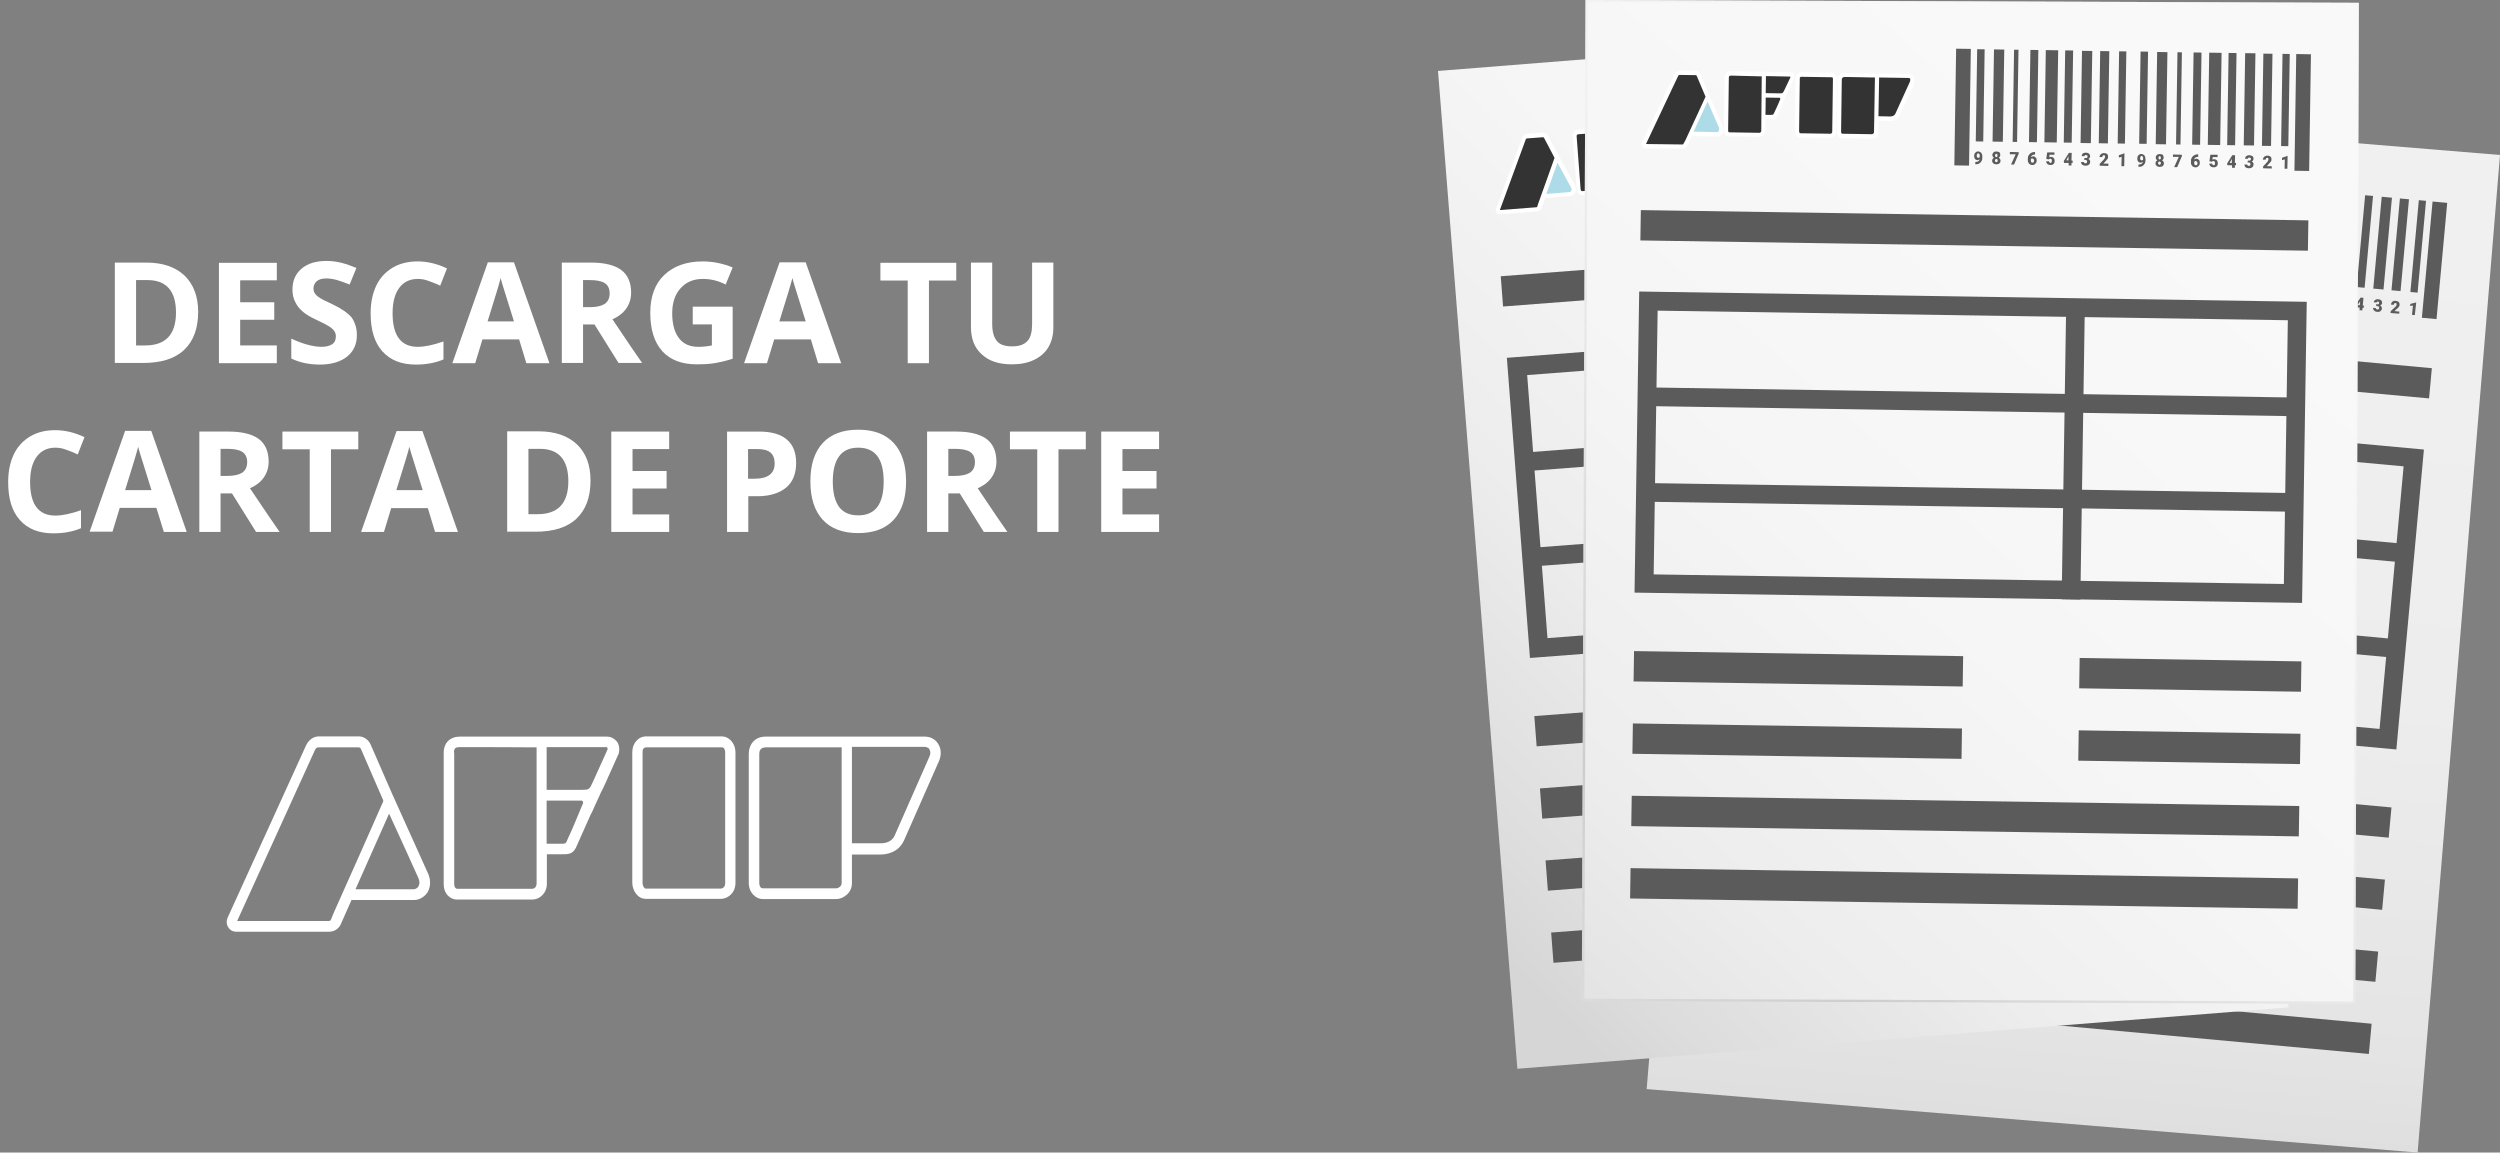 <?xml version="1.0" encoding="utf-8"?>
<!-- Generator: Adobe Illustrator 22.1.0, SVG Export Plug-In . SVG Version: 6.00 Build 0)  -->
<svg version="1.1" id="Capa_1" xmlns="http://www.w3.org/2000/svg" xmlns:xlink="http://www.w3.org/1999/xlink" x="0px" y="0px"
	 viewBox="0 0 1071.1 493.8" style="enable-background:new 0 0 1071.1 493.8;" xml:space="preserve">
<rect x="0" y="0" width="1071.1" height="493.8" fill="#808080" stroke="none"/>
<style type="text/css">
	.st0{fill:#FFFFFF;}
	.st1{fill:url(#SVGID_1_);}
	.st2{fill:#ADDBE8;}
	.st3{fill:#333333;}
	.st4{fill:#5B5B5B;}
	.st5{fill:none;stroke:#5B5B5B;stroke-width:8;stroke-miterlimit:10;}
	.st6{fill:url(#SVGID_2_);}
	.st7{fill:url(#SVGID_3_);}
	.st8{opacity:0.6;fill:url(#SVGID_4_);}
</style>
<g>
	<g>
		<g>
			<path class="st0" d="M84.9,133.6c0,7.1-2,12.5-6,16.3s-9.9,5.6-17.5,5.6H49.2v-43h13.5c7,0,12.5,1.9,16.4,5.6
				C82.9,121.8,84.9,127,84.9,133.6z M75.4,133.9c0-9.2-4.1-13.9-12.2-13.9h-4.9v28h3.9C71,148,75.4,143.3,75.4,133.9z"/>
			<path class="st0" d="M118.6,155.6H93.8v-43h24.8v7.5h-15.7v9.4h14.6v7.5h-14.6V148h15.7V155.6z"/>
			<path class="st0" d="M152.9,143.6c0,3.9-1.4,6.9-4.2,9.2c-2.8,2.2-6.7,3.4-11.7,3.4c-4.6,0-8.7-0.9-12.2-2.6v-8.5
				c2.9,1.3,5.4,2.2,7.4,2.7c2,0.5,3.8,0.8,5.5,0.8c2,0,3.5-0.4,4.6-1.1s1.6-1.9,1.6-3.4c0-0.8-0.2-1.6-0.7-2.3
				c-0.5-0.7-1.2-1.3-2.1-1.9s-2.8-1.6-5.6-2.9c-2.6-1.2-4.6-2.4-5.9-3.6c-1.3-1.1-2.4-2.5-3.1-4c-0.8-1.5-1.2-3.3-1.2-5.3
				c0-3.8,1.3-6.8,3.9-9c2.6-2.2,6.1-3.3,10.7-3.3c2.2,0,4.4,0.3,6.4,0.8c2,0.5,4.2,1.3,6.4,2.2l-2.9,7.1c-2.3-0.9-4.2-1.6-5.7-2
				s-3-0.6-4.4-0.6c-1.7,0-3.1,0.4-4,1.2s-1.4,1.9-1.4,3.1c0,0.8,0.2,1.5,0.6,2.1c0.4,0.6,1,1.2,1.8,1.7c0.8,0.6,2.7,1.6,5.8,3
				c4,1.9,6.8,3.9,8.3,5.8C152.2,138.4,152.9,140.8,152.9,143.6z"/>
			<path class="st0" d="M179,119.5c-3.4,0-6.1,1.3-8,3.9c-1.9,2.6-2.8,6.2-2.8,10.8c0,9.6,3.6,14.4,10.8,14.4c3,0,6.7-0.8,11-2.3
				v7.7c-3.5,1.5-7.5,2.2-11.8,2.2c-6.3,0-11-1.9-14.4-5.7s-5-9.2-5-16.3c0-4.5,0.8-8.4,2.4-11.8c1.6-3.4,4-5.9,7-7.7
				c3-1.8,6.6-2.7,10.7-2.7c4.2,0,8.4,1,12.6,3l-2.9,7.4c-1.6-0.8-3.2-1.4-4.9-2C182.2,119.8,180.6,119.5,179,119.5z"/>
			<path class="st0" d="M225.5,155.6l-3.1-10.2h-15.7l-3.1,10.2h-9.8l15.2-43.2h11.2l15.2,43.2H225.5z M220.2,137.7
				c-2.9-9.3-4.5-14.5-4.9-15.7c-0.4-1.2-0.6-2.2-0.8-2.9c-0.6,2.5-2.5,8.7-5.6,18.6H220.2z"/>
			<path class="st0" d="M249.8,139v16.5h-9.1v-43h12.5c5.8,0,10.2,1.1,13,3.2c2.8,2.1,4.2,5.4,4.2,9.7c0,2.5-0.7,4.8-2.1,6.8
				s-3.4,3.5-5.9,4.6c6.5,9.7,10.7,15.9,12.7,18.7H265L254.7,139H249.8z M249.8,131.6h2.9c2.9,0,5-0.5,6.4-1.4
				c1.4-1,2.1-2.5,2.1-4.5c0-2-0.7-3.5-2.1-4.4c-1.4-0.9-3.6-1.3-6.5-1.3h-2.8V131.6z"/>
			<path class="st0" d="M296.8,131.4h17.1v22.3c-2.8,0.9-5.4,1.5-7.8,1.9s-4.9,0.5-7.5,0.5c-6.5,0-11.5-1.9-14.9-5.7
				c-3.4-3.8-5.1-9.3-5.1-16.4c0-6.9,2-12.4,6-16.2s9.5-5.8,16.5-5.8c4.4,0,8.7,0.9,12.8,2.6l-3,7.3c-3.1-1.6-6.4-2.4-9.8-2.4
				c-3.9,0-7.1,1.3-9.5,4c-2.4,2.6-3.6,6.2-3.6,10.7c0,4.7,1,8.2,2.9,10.7c1.9,2.5,4.7,3.7,8.3,3.7c1.9,0,3.8-0.2,5.8-0.6v-9h-8.2
				V131.4z"/>
			<path class="st0" d="M350.5,155.6l-3.1-10.2h-15.7l-3.1,10.2h-9.8l15.2-43.2h11.2l15.2,43.2H350.5z M345.2,137.7
				c-2.9-9.3-4.5-14.5-4.9-15.7c-0.4-1.2-0.6-2.2-0.8-2.9c-0.6,2.5-2.5,8.7-5.6,18.6H345.2z"/>
			<path class="st0" d="M398,155.6h-9.1v-35.4h-11.7v-7.6h32.5v7.6H398V155.6z"/>
			<path class="st0" d="M451.3,112.5v27.8c0,3.2-0.7,6-2.1,8.4c-1.4,2.4-3.5,4.2-6.2,5.5c-2.7,1.3-5.9,1.9-9.5,1.9
				c-5.5,0-9.8-1.4-12.9-4.3c-3.1-2.8-4.6-6.7-4.6-11.6v-27.7h9.1v26.3c0,3.3,0.7,5.7,2,7.3c1.3,1.6,3.5,2.3,6.6,2.3
				c3,0,5.1-0.8,6.5-2.3s2-4,2-7.3v-26.3H451.3z"/>
			<path class="st0" d="M23.7,191.8c-3.4,0-6.1,1.3-8,3.9c-1.9,2.6-2.8,6.2-2.8,10.8c0,9.6,3.6,14.4,10.8,14.4c3,0,6.7-0.8,11-2.3
				v7.7c-3.5,1.5-7.5,2.2-11.8,2.2c-6.3,0-11-1.9-14.4-5.7s-5-9.2-5-16.3c0-4.5,0.8-8.4,2.4-11.8c1.6-3.4,4-5.9,7-7.7
				c3-1.8,6.6-2.7,10.7-2.7c4.2,0,8.4,1,12.6,3l-2.9,7.4c-1.6-0.8-3.2-1.4-4.9-2C26.9,192.1,25.3,191.8,23.7,191.8z"/>
			<path class="st0" d="M70.2,227.9L67,217.6H51.3l-3.1,10.2h-9.8l15.2-43.2h11.2L80,227.9H70.2z M64.9,210
				c-2.9-9.3-4.5-14.5-4.9-15.7c-0.4-1.2-0.6-2.2-0.8-2.9c-0.6,2.5-2.5,8.7-5.6,18.6H64.9z"/>
			<path class="st0" d="M94.5,211.4v16.5h-9.1v-43h12.5c5.8,0,10.2,1.1,13,3.2c2.8,2.1,4.2,5.4,4.2,9.7c0,2.5-0.7,4.8-2.1,6.8
				s-3.4,3.5-5.9,4.6c6.5,9.7,10.7,15.9,12.7,18.7h-10.1l-10.3-16.5H94.5z M94.5,203.9h2.9c2.9,0,5-0.5,6.4-1.4
				c1.4-1,2.1-2.5,2.1-4.5c0-2-0.7-3.5-2.1-4.4c-1.4-0.9-3.6-1.3-6.5-1.3h-2.8V203.9z"/>
			<path class="st0" d="M141.8,227.9h-9.1v-35.4H121v-7.6h32.5v7.6h-11.7V227.9z"/>
			<path class="st0" d="M186.4,227.9l-3.1-10.2h-15.7l-3.1,10.2h-9.8l15.2-43.2H181l15.2,43.2H186.4z M181.1,210
				c-2.9-9.3-4.5-14.5-4.9-15.7c-0.4-1.2-0.6-2.2-0.8-2.9c-0.6,2.5-2.5,8.7-5.6,18.6H181.1z"/>
			<path class="st0" d="M253,205.9c0,7.1-2,12.5-6,16.3s-9.9,5.6-17.5,5.6h-12.2v-43h13.5c7,0,12.5,1.9,16.4,5.6
				C251.1,194.1,253,199.3,253,205.9z M243.5,206.2c0-9.2-4.1-13.9-12.2-13.9h-4.9v28h3.9C239.1,220.3,243.5,215.6,243.5,206.2z"/>
			<path class="st0" d="M286.7,227.9h-24.8v-43h24.8v7.5H271v9.4h14.6v7.5H271v11.1h15.7V227.9z"/>
			<path class="st0" d="M341.1,198.3c0,4.6-1.4,8.2-4.3,10.6s-7,3.7-12.3,3.7h-3.9v15.3h-9.1v-43h13.7c5.2,0,9.2,1.1,11.9,3.4
				C339.7,190.5,341.1,193.8,341.1,198.3z M320.5,205.1h3c2.8,0,4.9-0.6,6.3-1.7c1.4-1.1,2.1-2.7,2.1-4.8c0-2.1-0.6-3.7-1.8-4.7
				s-3-1.5-5.5-1.5h-4.1V205.1z"/>
			<path class="st0" d="M388.2,206.3c0,7.1-1.8,12.6-5.3,16.4c-3.5,3.8-8.6,5.7-15.2,5.7s-11.7-1.9-15.2-5.7
				c-3.5-3.8-5.3-9.3-5.3-16.5s1.8-12.6,5.3-16.4c3.5-3.8,8.6-5.7,15.2-5.7c6.6,0,11.7,1.9,15.2,5.7
				C386.5,193.7,388.2,199.2,388.2,206.3z M356.8,206.3c0,4.8,0.9,8.4,2.7,10.9c1.8,2.4,4.6,3.6,8.2,3.6c7.3,0,10.9-4.8,10.9-14.5
				c0-9.7-3.6-14.5-10.9-14.5c-3.6,0-6.4,1.2-8.2,3.7S356.8,201.5,356.8,206.3z"/>
			<path class="st0" d="M406.3,211.4v16.5h-9.1v-43h12.5c5.8,0,10.2,1.1,13,3.2c2.8,2.1,4.2,5.4,4.2,9.7c0,2.5-0.7,4.8-2.1,6.8
				s-3.4,3.5-5.9,4.6c6.5,9.7,10.7,15.9,12.7,18.7h-10.1l-10.3-16.5H406.3z M406.3,203.9h2.9c2.9,0,5-0.5,6.4-1.4
				c1.4-1,2.1-2.5,2.1-4.5c0-2-0.7-3.5-2.1-4.4c-1.4-0.9-3.6-1.3-6.5-1.3h-2.8V203.9z"/>
			<path class="st0" d="M453.5,227.9h-9.1v-35.4h-11.7v-7.6h32.5v7.6h-11.7V227.9z"/>
			<path class="st0" d="M496.6,227.9h-24.8v-43h24.8v7.5h-15.7v9.4h14.6v7.5h-14.6v11.1h15.7V227.9z"/>
		</g>
		<g>
			<path class="st0" d="M183.6,374.7L168,340.1l-9.2-21.1c-1-2.2-3-3.5-5.1-3.5h-17c-2.4,0-4.3,1.4-5.5,3.7L97.6,393
				c-0.7,1.6-0.6,3.1,0.2,4.3c0.7,1.2,2,1.9,3.5,1.9h39.5c2.4,0,4.2-1.2,5.1-3l4.7-10.6h26.5c0.1,0,0.2,0,0.3,0c2.2,0,4.2-1.2,5.6-3
				C184.4,380.4,184.7,377.6,183.6,374.7z M143.2,390.6l-1.5,3.6c-0.2,0.4-0.9,0.4-1.1,0.4h-39l33.4-73.4c0.4-0.7,0.7-1,1.5-1h17.1
				c0.4,0,0.8,0.2,1,0.6l9.2,21.2l0.2,0.4c0.1,0.3,0.2,0.5,0.2,0.7c0,0.2-0.1,0.5-0.2,0.8l-0.1,0.1
				C163.1,345.9,148.2,379.5,143.2,390.6z M179.2,379.9c-0.5,0.7-1.3,1.1-2.1,1.1h-24.8l14.4-32.4l7,15.3c3.5,7.7,5.6,12.4,5.6,12.4
				c0.3,0.7,0.4,1.3,0.4,1.9C179.7,378.8,179.5,379.4,179.2,379.9z"/>
			<path class="st0" d="M313.2,317.3c-1.2-1.2-2.5-1.8-3.9-1.8h-32.5c-1.6,0-3.1,0.7-4.2,2c-1.1,1.2-1.7,2.9-1.7,4.8v55.9
				c0,3.3,2.3,6.9,5.7,6.9h32.3c2.9,0,6.2-2.5,6.2-6.8v-55.8C315.1,319.8,314,318.2,313.2,317.3z M310.7,378.4
				c0,2.1-1.7,2.3-1.8,2.3h-32.3c-0.5,0-1.3-1-1.3-2.4v-55.8c0-0.9,0.1-1.6,0.5-1.9c0.2-0.2,0.6-0.4,1.1-0.4h32.5
				c0.3,0,0.5,0.1,0.7,0.3c0.4,0.4,0.6,1.2,0.6,2.1V378.4z"/>
			<path class="st0" d="M402,318.8c-1.2-2-3.1-3.1-5.6-3.2h-68.4c-5,0-7.2,3.8-7.2,7.3v55.3c0,2.1,0.7,3.9,2,5.2
				c1.1,1.2,2.5,1.8,4.2,1.8h31.3c2.7,0,6.7-2.4,6.7-6.8v-12.3h12.3c2.2,0,7.5-0.6,10-6l14.9-33.8
				C403.4,323.7,403.3,320.8,402,318.8z M360.6,378.3c0,1.7-1.8,2.3-2.3,2.3H327c-0.5,0-0.8-0.1-1.1-0.4c-0.4-0.4-0.6-1.2-0.6-2
				v-55.3c0-1,0.4-2.7,2.8-2.7h5.2c8.5,0,24.7,0,25.2,0h0.1c0.1,0,0.3,0,0.3,0h1.7V378.3z M398.1,324.4L383.3,358
				c-1.3,2.9-4.3,3.3-6,3.3H365V320h31.3c0.7,0.1,1.5,0.3,1.9,1c0.3,0.6,0.4,1.1,0.4,1.6C398.6,323.1,398.4,323.8,398.1,324.4z"/>
			<path class="st0" d="M264.5,318c-1.2-1.6-2.7-2.4-4.5-2.4H197c-4.1,0-6.9,2.6-6.9,6.9v56.5c0,3.6,2.5,6.4,5.7,6.4h32.3
				c2.9,0,6.2-2.5,6.2-6.8V366h5.5c2,0,3.5,0.1,4.8-0.5c0.8-0.4,1.5-1.1,2.1-2.2l6.1-13.7c0.1-0.3,0.3-0.7,0.6-1.2
				c0.3-0.6,0.7-1.4,1.1-2.4c0.3-0.7,0.7-1.5,1.1-2.4l1.2-2.6c0.4-0.9,0.8-1.9,1.3-2.7c0.2-0.4,0.4-0.9,0.6-1.3
				c0.3-0.6,0.5-1.1,0.8-1.7l5.6-12.5C265.5,321.2,265.4,319.5,264.5,318z M229.9,378.5c0,2.1-1.7,2.3-1.7,2.3h-32.3
				c-0.7,0-1.3-0.8-1.3-1.9v-56.5h-0.1c0-1.8,0.7-2.3,2.5-2.3c0.1,0,4.6,0,10.3,0c9,0,20.8,0.1,21,0.1c0.1,0,0.1,0,0.2,0h1.4V378.5z
				 M249.7,344.4l-0.1,0.2c-1.3,3-4.3,10.6-6.3,14.7c-0.9,2.2-0.9,2.2-3.1,2.2h-6V343h14.9c0.2,0,0.5,0.1,0.6,0.4
				c0.1,0.2,0.1,0.3,0.1,0.5S249.8,344.2,249.7,344.4z M260.3,321.1l-6.2,13.7c-1.6,3.6-1.7,3.6-5.2,3.6h-14.7v-18.3h25.5
				c0.2,0,0.4,0,0.5,0.3c0.1,0.1,0.1,0.2,0.1,0.4C260.3,320.9,260.3,321,260.3,321.1z"/>
		</g>
	</g>
	<g>
		<g>
			<linearGradient id="SVGID_1_" gradientUnits="userSpaceOnUse" x1="905.603" y1="81.075" x2="861.354" y2="555.751">
				<stop  offset="0" style="stop-color:#F0F0F0"/>
				<stop  offset="0.436" style="stop-color:#EDEDED"/>
				<stop  offset="0.751" style="stop-color:#E4E4E4"/>
				<stop  offset="1" style="stop-color:#D6D6D6"/>
			</linearGradient>
			<polygon class="st1" points="1035.8,493.8 705.5,466.6 740.8,39.2 1071.1,66.4 			"/>
			<g>
				<g>
					<path class="st0" d="M789.8,84.2l-2.9-8.7c-0.3-0.9-1.1-1.5-1.9-1.6l-6.8-0.6c-0.9-0.1-1.8,0.4-2.3,1.3l-16.1,28.2
						c-0.3,0.6-0.3,1.2-0.1,1.7c0.2,0.5,0.7,0.8,1.3,0.9l15.8,1.4c0.9,0.1,1.7-0.3,2.1-1l2.3-4l10.6,1c0,0,0.1,0,0.1,0l0,0
						c0.9,0.1,1.7-0.3,2.3-1c0.7-0.8,0.9-1.9,0.6-3.1L789.8,84.2z"/>
					<path class="st2" d="M793.1,99.8c0,0.3-0.1,0.5-0.3,0.7c-0.2,0.3-0.5,0.4-0.9,0.4l-9.9-0.9l6.9-12.4l2.2,6.4
						c1.1,3.2,1.8,5.2,1.8,5.2C793.1,99.3,793.1,99.5,793.1,99.8z"/>
					<path class="st3" d="M777.3,104.8c-0.1,0.1-0.4,0.1-0.4,0.1l-15.6-1.4l16-28.1c0.2-0.3,0.3-0.4,0.6-0.3l6.8,0.6
						c0.2,0,0.3,0.1,0.4,0.3l2.9,8.8l0.1,0.2c0,0.1,0.1,0.2,0.1,0.3c0,0.1-0.1,0.2-0.1,0.3l0,0c-0.4,0.7-7.6,13.6-10,17.8
						L777.3,104.8z"/>
					<path class="st0" d="M843,79.2L830,78c-0.6-0.1-1.3,0.2-1.8,0.6c-0.5,0.4-0.8,1.1-0.8,1.9l-2.1,22.3c-0.1,1.3,0.6,2.8,2,2.9
						l12.9,1.2c1.2,0.1,2.6-0.8,2.7-2.5l2-22.3c0.1-1.1-0.3-1.8-0.6-2.1C844.1,79.5,843.6,79.2,843,79.2z"/>
					<path class="st3" d="M842.9,81c0.1,0,0.2,0.1,0.3,0.1c0.1,0.2,0.2,0.5,0.2,0.8l-2,22.3c-0.1,0.8-0.7,0.8-0.8,0.8l-12.9-1.2
						c-0.2,0-0.5-0.4-0.4-1l2-22.3c0-0.4,0.1-0.6,0.3-0.7c0.1-0.1,0.2-0.1,0.4-0.1L842.9,81z"/>
					<path class="st0" d="M877.9,83.7c-0.4-0.8-1.1-1.4-2.1-1.5l-27.3-2.5c-2-0.2-3,1.3-3.2,2.7l-2,22.1c-0.1,0.8,0.1,1.6,0.6,2.1
						c0.4,0.5,1,0.8,1.6,0.9l12.5,1.2c1.1,0.1,2.7-0.7,2.9-2.5l0.5-4.9l4.9,0.5c0.9,0.1,3,0,4.2-2l7.2-12.9
						C878.2,85.7,878.3,84.5,877.9,83.7z"/>
					<path class="st3" d="M876.4,85c0,0.2-0.1,0.5-0.3,0.7L869,98.6c-0.6,1.1-1.8,1.2-2.5,1.1l-4.9-0.5l1.5-16.5l12.5,1.2
						c0.3,0.1,0.6,0.2,0.7,0.5C876.4,84.6,876.4,84.8,876.4,85z"/>
					<path class="st3" d="M859.2,105.9c-0.1,0.7-0.8,0.8-1,0.8l-12.5-1.2c-0.2,0-0.3-0.1-0.4-0.2c-0.1-0.2-0.2-0.5-0.2-0.8l2-22.1
						c0-0.4,0.3-1.1,1.2-1l2.1,0.2c3.4,0.3,9.9,0.9,10,0.9l0,0c0,0,0.1,0,0.1,0l0.7,0.1L859.2,105.9z"/>
					<path class="st0" d="M825.4,77.5l-25.2-2.3c-1.6-0.2-2.8,0.8-3,2.5l-2.1,22.6c-0.1,1.4,0.8,2.6,2,2.7l12.9,1.2
						c1.2,0.1,2.6-0.8,2.7-2.5l0.5-5l2.2,0.2c0.8,0.1,1.4,0.2,1.9,0c0.3-0.1,0.6-0.4,0.9-0.8l2.9-5.2c0-0.1,0.1-0.3,0.3-0.4
						c0.1-0.2,0.3-0.5,0.5-0.9c0.1-0.3,0.3-0.6,0.5-0.9l0.6-1c0.2-0.3,0.4-0.7,0.6-1c0.1-0.1,0.2-0.3,0.3-0.5
						c0.1-0.2,0.2-0.4,0.4-0.6l2.7-4.8c0.3-0.6,0.4-1.3,0.1-2C826.7,78,826.1,77.6,825.4,77.5z"/>
					<path class="st3" d="M825.3,79.7c0,0,0,0.1,0,0.1l-3,5.2c-0.8,1.4-0.8,1.4-2.2,1.3l-5.9-0.5l0.7-7.3l10.2,0.9
						c0.1,0,0.2,0,0.2,0.1C825.3,79.6,825.3,79.6,825.3,79.7z"/>
					<path class="st3" d="M815.8,95.2l-2.4-0.2l0.7-7.4l5.9,0.5c0.1,0,0.2,0.1,0.2,0.2c0,0.1,0,0.1,0,0.2s0,0.2-0.1,0.2l0,0.1
						c-0.6,1.2-2.1,4.1-3,5.6C816.7,95.2,816.7,95.2,815.8,95.2z"/>
					<path class="st3" d="M799,77.9c0.1-0.7,0.4-0.9,1.1-0.8c0,0,1.8,0.2,4.1,0.4c3.6,0.3,8.3,0.8,8.4,0.8c0,0,0,0,0.1,0l0.5,0.1
						l-2.1,23.3c-0.1,0.8-0.7,0.8-0.7,0.8l-12.9-1.2c-0.3,0-0.5-0.4-0.4-0.8L799,77.9L799,77.9z"/>
				</g>
				<g>
					
						<rect x="894.6" y="73.1" transform="matrix(0.996 9.155472e-02 -9.155472e-02 0.996 12.757 -81.783)" class="st4" width="6.3" height="50"/>
					
						<rect x="1039.7" y="86.5" transform="matrix(0.996 9.155472e-02 -9.155472e-02 0.996 14.587 -95.005)" class="st4" width="6.3" height="50"/>
					
						<rect x="904.1" y="73.9" transform="matrix(0.996 9.155472e-02 -9.155472e-02 0.996 12.374 -82.528)" class="st4" width="3.2" height="39.5"/>
					
						<rect x="911.2" y="74.6" transform="matrix(0.996 9.155472e-02 -9.155472e-02 0.996 12.472 -83.229)" class="st4" width="4.4" height="39.5"/>
					
						<rect x="919.8" y="75.2" transform="matrix(0.996 9.155472e-02 -9.155472e-02 0.996 12.564 -83.9)" class="st4" width="1.9" height="39.5"/>
					
						<rect x="926.8" y="75.9" transform="matrix(0.996 9.155472e-02 -9.155472e-02 0.996 12.662 -84.602)" class="st4" width="3.4" height="39.5"/>
					
						<rect x="933.3" y="76.6" transform="matrix(0.996 9.155472e-02 -9.155472e-02 0.996 12.757 -85.288)" class="st4" width="5.3" height="39.5"/>
					
						<rect x="941.6" y="77.3" transform="matrix(0.996 9.155472e-02 -9.155472e-02 0.996 12.849 -85.959)" class="st4" width="3.4" height="39.5"/>
					
						<rect x="948.7" y="78" transform="matrix(0.996 9.155472e-02 -9.155472e-02 0.996 12.945 -86.653)" class="st4" width="4.4" height="39.5"/>
					
						<rect x="956.5" y="78.7" transform="matrix(0.996 9.155472e-02 -9.155472e-02 0.996 13.04 -87.339)" class="st4" width="3.9" height="39.5"/>
					
						<rect x="964.6" y="79.4" transform="matrix(0.996 9.155472e-02 -9.155472e-02 0.996 13.137 -88.041)" class="st4" width="3.1" height="39.5"/>
					
						<rect x="973.8" y="80.3" transform="matrix(0.996 9.155472e-02 -9.155472e-02 0.996 13.254 -88.879)" class="st4" width="3.2" height="39.5"/>
					
						<rect x="980.9" y="81" transform="matrix(0.996 9.155472e-02 -9.155472e-02 0.996 13.351 -89.581)" class="st4" width="4.4" height="39.5"/>
					
						<rect x="989.5" y="81.6" transform="matrix(0.996 9.155472e-02 -9.155472e-02 0.996 13.444 -90.252)" class="st4" width="1.9" height="39.5"/>
					
						<rect x="996.4" y="82.4" transform="matrix(0.996 9.155472e-02 -9.155472e-02 0.996 13.541 -90.954)" class="st4" width="3.4" height="39.5"/>
					
						<rect x="1003" y="83" transform="matrix(0.996 9.155472e-02 -9.155472e-02 0.996 13.636 -91.64)" class="st4" width="5.3" height="39.5"/>
					
						<rect x="1011.3" y="83.7" transform="matrix(0.996 9.155472e-02 -9.155472e-02 0.996 13.728 -92.311)" class="st4" width="3.4" height="39.5"/>
					
						<rect x="1018.4" y="84.4" transform="matrix(0.996 9.155472e-02 -9.155472e-02 0.996 13.825 -93.005)" class="st4" width="4.4" height="39.5"/>
					
						<rect x="1026.2" y="85.1" transform="matrix(0.996 9.155472e-02 -9.155472e-02 0.996 13.919 -93.691)" class="st4" width="3.9" height="39.5"/>
					
						<rect x="1034.3" y="85.8" transform="matrix(0.996 9.155472e-02 -9.155472e-02 0.996 14.017 -94.393)" class="st4" width="3.1" height="39.5"/>
					<g>
						<path class="st4" d="M903.4,120.9c-0.3,0.2-0.6,0.3-0.9,0.3c-0.5,0-0.8-0.2-1.1-0.6c-0.2-0.4-0.3-0.8-0.3-1.4
							c0-0.3,0.1-0.7,0.3-0.9s0.4-0.5,0.7-0.6c0.3-0.1,0.6-0.2,1-0.2c0.3,0,0.6,0.1,0.9,0.4c0.3,0.2,0.5,0.5,0.6,0.8
							c0.1,0.3,0.2,0.7,0.1,1.2l0,0.5c-0.1,0.6-0.2,1.1-0.5,1.5c-0.3,0.4-0.6,0.7-1.1,0.9c-0.4,0.2-0.9,0.3-1.5,0.2l-0.1,0l0.1-1
							l0.2,0C902.8,121.9,903.3,121.6,903.4,120.9z M902.9,120.3c0.3,0,0.5-0.1,0.6-0.3l0-0.5c0-0.3,0-0.6-0.1-0.8
							c-0.1-0.2-0.2-0.3-0.4-0.3c-0.2,0-0.3,0.1-0.5,0.2c-0.1,0.2-0.2,0.4-0.2,0.7c0,0.3,0,0.5,0.1,0.7
							C902.6,120.2,902.7,120.3,902.9,120.3z"/>
						<path class="st4" d="M912.4,119.8c0,0.3-0.1,0.5-0.3,0.7c-0.1,0.2-0.3,0.3-0.6,0.4c0.2,0.1,0.4,0.3,0.5,0.6
							c0.1,0.2,0.2,0.5,0.1,0.8c0,0.5-0.2,0.8-0.6,1.1c-0.3,0.2-0.8,0.3-1.4,0.3c-0.6-0.1-1-0.2-1.3-0.5c-0.3-0.3-0.4-0.7-0.4-1.2
							c0-0.3,0.1-0.5,0.3-0.7c0.2-0.2,0.4-0.4,0.7-0.5c-0.2-0.1-0.4-0.3-0.5-0.5c-0.1-0.2-0.2-0.4-0.1-0.7c0-0.5,0.2-0.8,0.6-1.1
							c0.3-0.2,0.8-0.3,1.3-0.3c0.5,0,0.9,0.2,1.2,0.5C912.3,119,912.5,119.4,912.4,119.8z M911.1,122.1c0-0.2,0-0.4-0.1-0.5
							c-0.1-0.1-0.2-0.2-0.4-0.2c-0.2,0-0.3,0-0.5,0.1c-0.1,0.1-0.2,0.3-0.2,0.5c0,0.2,0,0.4,0.1,0.5c0.1,0.1,0.2,0.2,0.4,0.2
							c0.2,0,0.3,0,0.5-0.1C911,122.5,911.1,122.3,911.1,122.1z M910.7,119.1c-0.2,0-0.3,0-0.4,0.1c-0.1,0.1-0.2,0.3-0.2,0.4
							c0,0.2,0,0.4,0.1,0.5s0.2,0.2,0.4,0.2c0.2,0,0.3,0,0.4-0.1c0.1-0.1,0.1-0.3,0.2-0.5c0-0.2,0-0.3-0.1-0.5
							S910.9,119.1,910.7,119.1z"/>
						<path class="st4" d="M920.3,119.8l-2.4,4.5l-1.3-0.1l2.4-4.2l-2.5-0.2l0.1-1l3.8,0.3L920.3,119.8z"/>
						<path class="st4" d="M927.3,119.7l-0.1,1l-0.1,0c-0.5,0-0.8,0-1.1,0.2c-0.3,0.2-0.5,0.5-0.6,0.9c0.3-0.3,0.7-0.4,1.1-0.3
							c0.5,0,0.8,0.2,1,0.6s0.3,0.8,0.3,1.4c0,0.3-0.1,0.6-0.3,0.9c-0.2,0.3-0.4,0.5-0.7,0.6c-0.3,0.1-0.6,0.2-1,0.2
							c-0.4,0-0.7-0.2-1-0.4c-0.3-0.2-0.5-0.5-0.6-0.8c-0.1-0.3-0.2-0.7-0.1-1.1l0-0.5c0.1-0.6,0.2-1,0.5-1.5s0.6-0.7,1.1-0.9
							c0.5-0.2,0.9-0.3,1.5-0.2L927.3,119.7z M926,122.4c-0.2,0-0.3,0-0.4,0.1c-0.1,0.1-0.2,0.2-0.3,0.3l0,0.4
							c-0.1,0.7,0.1,1,0.6,1.1c0.2,0,0.3-0.1,0.5-0.2c0.1-0.2,0.2-0.4,0.2-0.6c0-0.3,0-0.5-0.1-0.7
							C926.3,122.5,926.2,122.4,926,122.4z"/>
						<path class="st4" d="M931.9,122.9l0.6-2.7l3.1,0.3l-0.1,1l-2.1-0.2l-0.2,1.1c0.1,0,0.2-0.1,0.4-0.1c0.1,0,0.3,0,0.4,0
							c0.5,0,0.9,0.2,1.2,0.6s0.3,0.8,0.3,1.4c0,0.3-0.1,0.7-0.3,0.9s-0.4,0.5-0.7,0.6c-0.3,0.1-0.6,0.2-1,0.1
							c-0.3,0-0.6-0.1-0.9-0.3c-0.3-0.2-0.5-0.4-0.6-0.6c-0.1-0.3-0.2-0.5-0.2-0.8l1.2,0.1c0,0.2,0,0.4,0.1,0.5
							c0.1,0.1,0.2,0.2,0.4,0.2c0.4,0,0.6-0.3,0.7-0.9c0.1-0.6-0.2-0.9-0.7-0.9c-0.3,0-0.5,0-0.7,0.2L931.9,122.9z"/>
						<path class="st4" d="M942.6,124.5l0.5,0l-0.1,1l-0.5,0l-0.1,1.1l-1.2-0.1l0.1-1.1l-2-0.2l0-0.8l2.4-3.3l0,0l1.2,0.1
							L942.6,124.5z M940.5,124.3l0.9,0.1l0.2-1.7l-0.1,0.1L940.5,124.3z"/>
						<path class="st4" d="M948.3,123.9l0.6,0.1c0.5,0,0.7-0.2,0.7-0.6c0-0.2,0-0.3-0.1-0.4c-0.1-0.1-0.2-0.2-0.4-0.2
							c-0.2,0-0.3,0-0.4,0.1c-0.1,0.1-0.2,0.2-0.2,0.3l-1.2-0.1c0-0.3,0.1-0.5,0.3-0.7s0.4-0.4,0.7-0.5c0.3-0.1,0.6-0.1,0.9-0.1
							c0.6,0.1,1,0.2,1.3,0.5c0.3,0.3,0.4,0.7,0.4,1.2c0,0.2-0.1,0.4-0.3,0.6c-0.2,0.2-0.4,0.3-0.6,0.4c0.3,0.1,0.5,0.3,0.6,0.5
							c0.1,0.2,0.2,0.5,0.2,0.8c0,0.5-0.3,0.8-0.6,1.1s-0.9,0.4-1.5,0.3c-0.3,0-0.7-0.1-0.9-0.3c-0.3-0.2-0.5-0.4-0.6-0.6
							c-0.1-0.3-0.2-0.5-0.2-0.8l1.2,0.1c0,0.2,0,0.3,0.2,0.4c0.1,0.1,0.3,0.2,0.5,0.2c0.2,0,0.4,0,0.5-0.1c0.1-0.1,0.2-0.3,0.2-0.5
							c0-0.3,0-0.5-0.1-0.6c-0.1-0.1-0.3-0.2-0.5-0.2l-0.6-0.1L948.3,123.9z"/>
						<path class="st4" d="M958.2,128l-3.7-0.3l0.1-0.8l1.8-1.7c0.5-0.4,0.7-0.8,0.7-1.1c0-0.2,0-0.4-0.1-0.5
							c-0.1-0.1-0.2-0.2-0.4-0.2c-0.2,0-0.3,0.1-0.5,0.2s-0.2,0.3-0.2,0.6l-1.2-0.1c0-0.3,0.1-0.6,0.3-0.9c0.2-0.3,0.4-0.5,0.7-0.6
							c0.3-0.1,0.6-0.2,1-0.1c0.6,0.1,1,0.2,1.3,0.5c0.3,0.3,0.4,0.7,0.4,1.2c0,0.2-0.1,0.4-0.2,0.6c-0.1,0.2-0.2,0.4-0.4,0.6
							c-0.2,0.2-0.5,0.5-0.9,0.8l-0.7,0.7l2.1,0.2L958.2,128z"/>
						<path class="st4" d="M964.9,128.6l-1.2-0.1l0.4-4l-1.2,0.2l0.1-0.9l2.4-0.6l0.1,0L964.9,128.6z"/>
					</g>
					<g>
						<path class="st4" d="M973.1,127.3c-0.3,0.2-0.6,0.3-0.9,0.3c-0.5,0-0.8-0.2-1.1-0.6c-0.2-0.4-0.3-0.8-0.3-1.4
							c0-0.3,0.1-0.7,0.3-0.9c0.2-0.3,0.4-0.5,0.7-0.6c0.3-0.1,0.6-0.2,1-0.2c0.3,0,0.6,0.1,0.9,0.4c0.3,0.2,0.5,0.5,0.6,0.8
							s0.2,0.7,0.1,1.2l0,0.5c-0.1,0.6-0.2,1.1-0.5,1.5c-0.3,0.4-0.6,0.7-1.1,0.9c-0.4,0.2-0.9,0.3-1.5,0.2l-0.1,0l0.1-1l0.2,0
							C972.4,128.4,972.9,128,973.1,127.3z M972.6,126.7c0.3,0,0.5-0.1,0.6-0.3l0-0.5c0-0.3,0-0.6-0.1-0.8c-0.1-0.2-0.2-0.3-0.4-0.3
							c-0.2,0-0.3,0.1-0.5,0.2c-0.1,0.2-0.2,0.4-0.2,0.7c0,0.3,0,0.5,0.1,0.7C972.2,126.6,972.4,126.7,972.6,126.7z"/>
						<path class="st4" d="M982.1,126.2c0,0.3-0.1,0.5-0.3,0.7c-0.1,0.2-0.3,0.3-0.6,0.4c0.2,0.1,0.4,0.3,0.5,0.6
							c0.1,0.2,0.2,0.5,0.1,0.8c0,0.5-0.2,0.8-0.6,1.1c-0.3,0.2-0.8,0.3-1.4,0.3c-0.6-0.1-1-0.2-1.3-0.5c-0.3-0.3-0.4-0.7-0.4-1.2
							c0-0.3,0.1-0.5,0.3-0.7s0.4-0.4,0.7-0.5c-0.2-0.1-0.4-0.3-0.5-0.5c-0.1-0.2-0.2-0.4-0.1-0.7c0-0.5,0.2-0.8,0.6-1.1
							c0.3-0.2,0.8-0.3,1.3-0.3c0.5,0,0.9,0.2,1.2,0.5C982,125.4,982.1,125.8,982.1,126.2z M980.8,128.5c0-0.2,0-0.4-0.1-0.5
							c-0.1-0.1-0.2-0.2-0.4-0.2c-0.2,0-0.3,0-0.5,0.1c-0.1,0.1-0.2,0.3-0.2,0.5c0,0.2,0,0.4,0.1,0.5c0.1,0.1,0.2,0.2,0.4,0.2
							c0.2,0,0.3,0,0.5-0.1C980.7,128.9,980.7,128.7,980.8,128.5z M980.4,125.5c-0.2,0-0.3,0-0.4,0.1c-0.1,0.1-0.2,0.3-0.2,0.4
							c0,0.2,0,0.4,0.1,0.5c0.1,0.1,0.2,0.2,0.4,0.2c0.2,0,0.3,0,0.4-0.1c0.1-0.1,0.1-0.3,0.2-0.5c0-0.2,0-0.3-0.1-0.5
							S980.6,125.5,980.4,125.5z"/>
						<path class="st4" d="M989.9,126.2l-2.4,4.5l-1.3-0.1l2.4-4.2l-2.5-0.2l0.1-1l3.8,0.3L989.9,126.2z"/>
						<path class="st4" d="M997,126.1l-0.1,1l-0.1,0c-0.5,0-0.8,0-1.1,0.2c-0.3,0.2-0.5,0.5-0.6,0.9c0.3-0.3,0.7-0.4,1.1-0.3
							c0.5,0,0.8,0.2,1,0.6c0.2,0.4,0.3,0.8,0.3,1.4c0,0.3-0.1,0.6-0.3,0.9c-0.2,0.3-0.4,0.5-0.7,0.6c-0.3,0.1-0.6,0.2-1,0.2
							c-0.4,0-0.7-0.2-1-0.4c-0.3-0.2-0.5-0.5-0.6-0.8c-0.1-0.3-0.2-0.7-0.1-1.1l0-0.5c0.1-0.6,0.2-1,0.5-1.5
							c0.3-0.4,0.6-0.7,1.1-0.9s0.9-0.3,1.5-0.2L997,126.1z M995.6,128.8c-0.2,0-0.3,0-0.4,0.1c-0.1,0.1-0.2,0.2-0.3,0.3l0,0.4
							c-0.1,0.7,0.1,1,0.6,1.1c0.2,0,0.3-0.1,0.5-0.2c0.1-0.2,0.2-0.4,0.2-0.6c0-0.3,0-0.5-0.1-0.7
							C996,128.9,995.8,128.8,995.6,128.8z"/>
						<path class="st4" d="M1001.5,129.4l0.6-2.7l3.1,0.3l-0.1,1l-2.1-0.2l-0.2,1.1c0.1,0,0.2-0.1,0.4-0.1c0.1,0,0.3,0,0.4,0
							c0.5,0,0.9,0.2,1.2,0.6c0.2,0.3,0.3,0.8,0.3,1.4c0,0.3-0.1,0.7-0.3,0.9c-0.2,0.3-0.4,0.5-0.7,0.6c-0.3,0.1-0.6,0.2-1,0.1
							c-0.3,0-0.6-0.1-0.9-0.3c-0.3-0.2-0.5-0.4-0.6-0.6c-0.1-0.3-0.2-0.5-0.2-0.8l1.2,0.1c0,0.2,0,0.4,0.1,0.5
							c0.1,0.1,0.2,0.2,0.4,0.2c0.4,0,0.6-0.3,0.7-0.9c0.1-0.6-0.2-0.9-0.7-0.9c-0.3,0-0.5,0-0.7,0.2L1001.5,129.4z"/>
						<path class="st4" d="M1012.3,130.9l0.5,0l-0.1,1l-0.5,0l-0.1,1.1l-1.2-0.1l0.1-1.1l-2-0.2l0-0.8l2.4-3.3l0,0l1.2,0.1
							L1012.3,130.9z M1010.1,130.7l0.9,0.1l0.2-1.7l-0.1,0.1L1010.1,130.7z"/>
						<path class="st4" d="M1018,130.3l0.6,0.1c0.5,0,0.7-0.2,0.7-0.6c0-0.2,0-0.3-0.1-0.4c-0.1-0.1-0.2-0.2-0.4-0.2
							c-0.2,0-0.3,0-0.4,0.1c-0.1,0.1-0.2,0.2-0.2,0.3l-1.2-0.1c0-0.3,0.1-0.5,0.3-0.7c0.2-0.2,0.4-0.4,0.7-0.5
							c0.3-0.1,0.6-0.1,0.9-0.1c0.6,0.1,1,0.2,1.3,0.5c0.3,0.3,0.4,0.7,0.4,1.2c0,0.2-0.1,0.4-0.3,0.6c-0.2,0.2-0.4,0.3-0.6,0.4
							c0.3,0.1,0.5,0.3,0.6,0.5c0.1,0.2,0.2,0.5,0.2,0.8c0,0.5-0.3,0.8-0.6,1.1c-0.4,0.3-0.9,0.4-1.5,0.3c-0.3,0-0.7-0.1-0.9-0.3
							c-0.3-0.2-0.5-0.4-0.6-0.6c-0.1-0.3-0.2-0.5-0.2-0.8l1.2,0.1c0,0.2,0,0.3,0.2,0.4c0.1,0.1,0.3,0.2,0.5,0.2
							c0.2,0,0.4,0,0.5-0.1c0.1-0.1,0.2-0.3,0.2-0.5c0-0.3,0-0.5-0.1-0.6c-0.1-0.1-0.3-0.2-0.5-0.2l-0.6-0.1L1018,130.3z"/>
						<path class="st4" d="M1027.9,134.4l-3.7-0.3l0.1-0.8l1.8-1.7c0.5-0.4,0.7-0.8,0.7-1.1c0-0.2,0-0.4-0.1-0.5
							c-0.1-0.1-0.2-0.2-0.4-0.2c-0.2,0-0.3,0.1-0.5,0.2c-0.1,0.2-0.2,0.3-0.2,0.6l-1.2-0.1c0-0.3,0.1-0.6,0.3-0.9
							c0.2-0.3,0.4-0.5,0.7-0.6c0.3-0.1,0.6-0.2,1-0.1c0.6,0.1,1,0.2,1.3,0.5c0.3,0.3,0.4,0.7,0.4,1.2c0,0.2-0.1,0.4-0.2,0.6
							c-0.1,0.2-0.2,0.4-0.4,0.6c-0.2,0.2-0.5,0.5-0.9,0.8l-0.7,0.7l2.1,0.2L1027.9,134.4z"/>
						<path class="st4" d="M1034.6,135l-1.2-0.1l0.4-4l-1.2,0.2l0.1-0.9l2.4-0.6l0.1,0L1034.6,135z"/>
					</g>
				</g>
				
					<rect x="755.7" y="144.6" transform="matrix(0.996 9.155472e-02 -9.155472e-02 0.996 17.607 -81.647)" class="st4" width="286" height="13"/>
				
					<rect x="738.7" y="326.1" transform="matrix(0.996 9.155472e-02 -9.155472e-02 0.996 33.854 -72.691)" class="st4" width="141" height="13"/>
				
					<rect x="735.9" y="357" transform="matrix(0.996 9.155472e-02 -9.155472e-02 0.996 36.669 -72.301)" class="st4" width="141" height="13"/>
				
					<rect x="732.7" y="394.5" transform="matrix(0.996 9.155472e-02 -9.155472e-02 0.996 40.394 -78.493)" class="st4" width="286" height="13"/>
				
					<rect x="729.9" y="425.4" transform="matrix(0.996 9.155472e-02 -9.155472e-02 0.996 43.208 -78.104)" class="st4" width="286" height="13"/>
				
					<rect x="929" y="341.5" transform="matrix(0.996 9.155472e-02 -9.155472e-02 0.996 35.965 -87.942)" class="st4" width="95" height="13"/>
				
					<rect x="926.2" y="372.4" transform="matrix(0.996 9.155472e-02 -9.155472e-02 0.996 38.779 -87.553)" class="st4" width="95" height="13"/>
				<g>
					<path class="st4" d="M760.9,175.1l268.9,24.7l-10.3,112.5l-268.9-24.7L760.9,175.1 M753.7,166.4l-11.8,128.5l284.8,26.2
						l11.8-128.5L753.7,166.4L753.7,166.4z"/>
				</g>
				<g>
					<line class="st5" x1="755.1" y1="211.7" x2="1028.9" y2="236.9"/>
				</g>
				<line class="st5" x1="752.8" y1="252.6" x2="1023.7" y2="277.6"/>
				<line class="st5" x1="939.5" y1="188.5" x2="928.1" y2="311.9"/>
			</g>
		</g>
		<g>
			<linearGradient id="SVGID_2_" gradientUnits="userSpaceOnUse" x1="943.775" y1="90.168" x2="628.999" y2="394.888">
				<stop  offset="0" style="stop-color:#F9F9F9"/>
				<stop  offset="0.39" style="stop-color:#F6F6F6"/>
				<stop  offset="0.671" style="stop-color:#EDEDED"/>
				<stop  offset="0.919" style="stop-color:#DDDDDD"/>
				<stop  offset="1" style="stop-color:#D6D6D6"/>
			</linearGradient>
			<polygon class="st6" points="980.5,431.6 650.1,457.9 616.1,30.4 946.5,4.1 			"/>
			<g>
				<g>
					<path class="st0" d="M667.5,66.2l-4.3-8.1c-0.5-0.8-1.3-1.3-2.1-1.3l-6.8,0.5c-0.9,0.1-1.7,0.7-2.1,1.7L641,89.5
						c-0.2,0.6-0.1,1.3,0.2,1.7c0.3,0.4,0.8,0.7,1.5,0.6l15.8-1.2c0.9-0.1,1.6-0.6,1.9-1.4l1.6-4.4l10.6-0.8c0,0,0.1,0,0.1,0l0,0
						c0.9-0.1,1.6-0.6,2.1-1.4c0.5-0.9,0.6-2,0-3.2L667.5,66.2z"/>
					<path class="st2" d="M673.3,81.1c0,0.3,0,0.5-0.1,0.7c-0.2,0.3-0.5,0.5-0.8,0.5l-9.9,0.8l4.8-13.4l3.2,5.9
						c1.6,3,2.6,4.8,2.6,4.8C673.3,80.6,673.3,80.8,673.3,81.1z"/>
					<path class="st3" d="M658.6,88.6c-0.1,0.2-0.3,0.2-0.4,0.2L642.6,90l11.1-30.3c0.1-0.3,0.2-0.4,0.6-0.4l6.8-0.5
						c0.2,0,0.3,0.1,0.4,0.2l4.3,8.2l0.1,0.2c0,0.1,0.1,0.2,0.1,0.3c0,0.1,0,0.2-0.1,0.3l0,0c-0.3,0.8-5.2,14.7-6.9,19.3L658.6,88.6
						z"/>
					<path class="st0" d="M719.1,52.4l-13,1c-0.6,0-1.2,0.4-1.6,0.9c-0.4,0.5-0.6,1.2-0.5,2l1.7,22.3c0.1,1.3,1.1,2.7,2.5,2.6
						l12.9-1c1.2-0.1,2.4-1.2,2.3-2.9L721.6,55c-0.1-1.1-0.6-1.7-0.9-2C720.2,52.5,719.7,52.3,719.1,52.4z"/>
					<path class="st3" d="M719.3,54.3c0.1,0,0.2,0,0.3,0.1c0.2,0.1,0.3,0.5,0.3,0.8l1.7,22.3c0.1,0.8-0.6,1-0.6,1l-12.9,1
						c-0.2,0-0.5-0.4-0.6-0.9l-1.7-22.3c0-0.4,0-0.6,0.1-0.8c0.1-0.1,0.2-0.2,0.4-0.2L719.3,54.3z"/>
					<path class="st0" d="M754.2,51c-0.5-0.7-1.3-1.2-2.3-1.1L724.6,52c-2,0.2-2.8,1.7-2.7,3.2l1.7,22.1c0.1,0.8,0.4,1.5,0.9,2
						c0.5,0.4,1.1,0.6,1.7,0.6l12.5-1c1.1-0.1,2.6-1.1,2.5-2.9l-0.4-4.9l4.9-0.4c0.9-0.1,3-0.5,3.8-2.7l4.9-14
						C754.9,52.9,754.8,51.8,754.2,51z"/>
					<path class="st3" d="M753,52.6c0,0.2,0,0.5-0.1,0.8L748,67.2c-0.4,1.2-1.6,1.5-2.3,1.5l-4.9,0.4l-1.3-16.5l12.5-1
						c0.3,0,0.6,0.1,0.8,0.3C752.9,52.2,753,52.4,753,52.6z"/>
					<path class="st3" d="M739.5,76.1c0.1,0.7-0.6,1-0.8,1l-12.5,1c-0.2,0-0.3,0-0.4-0.1c-0.2-0.1-0.3-0.5-0.3-0.8L723.7,55
						c0-0.4,0.1-1.1,1.1-1.2l2.1-0.2c3.4-0.3,9.9-0.8,10.1-0.8l0,0c0,0,0.1,0,0.1,0l0.7-0.1L739.5,76.1z"/>
					<path class="st0" d="M701.5,53.7l-25.2,1.9c-1.6,0.1-2.7,1.3-2.5,3l1.7,22.6c0.1,1.4,1.2,2.5,2.5,2.4l12.9-1
						c1.2-0.1,2.4-1.2,2.3-2.9l-0.4-5l2.2-0.2c0.8-0.1,1.4-0.1,1.9-0.3c0.3-0.2,0.6-0.5,0.8-0.9l2-5.7c0-0.1,0.1-0.3,0.2-0.5
						c0.1-0.2,0.2-0.6,0.4-1c0.1-0.3,0.2-0.6,0.4-1l0.4-1.1c0.1-0.4,0.3-0.8,0.4-1.1c0.1-0.2,0.1-0.4,0.2-0.5
						c0.1-0.2,0.2-0.4,0.3-0.7l1.8-5.2c0.2-0.7,0.1-1.4-0.3-1.9C702.8,54,702.2,53.7,701.5,53.7z"/>
					<path class="st3" d="M701.7,55.8c0,0,0,0.1,0,0.1l-2,5.7c-0.5,1.5-0.6,1.5-2,1.6l-5.9,0.5l-0.6-7.3l10.2-0.8
						c0.1,0,0.2,0,0.2,0.1C701.7,55.7,701.7,55.8,701.7,55.8z"/>
					<path class="st3" d="M694.9,72.7l-2.4,0.2l-0.6-7.4l5.9-0.5c0.1,0,0.2,0,0.2,0.1c0,0.1,0,0.1,0.1,0.2c0,0.1,0,0.2,0,0.2l0,0.1
						c-0.4,1.3-1.4,4.4-2.1,6.1C695.8,72.6,695.8,72.6,694.9,72.7z"/>
					<path class="st3" d="M675.5,58.5c-0.1-0.7,0.2-0.9,0.9-1c0,0,1.8-0.1,4.1-0.3c3.6-0.3,8.3-0.6,8.4-0.6c0,0,0,0,0.1,0l0.5,0
						l1.8,23.3c0.1,0.8-0.6,1-0.6,1l-12.9,1c-0.3,0-0.5-0.3-0.6-0.7L675.5,58.5L675.5,58.5z"/>
				</g>
				<g>
					
						<rect x="773.1" y="36.9" transform="matrix(0.997 -7.656931e-02 7.656931e-02 0.997 -2.462 59.62)" class="st4" width="6.3" height="50"/>
					
						<rect x="918.3" y="25.8" transform="matrix(0.997 -7.656931e-02 7.656931e-02 0.997 -1.182 70.706)" class="st4" width="6.3" height="50"/>
					
						<rect x="781.7" y="36.4" transform="matrix(0.997 -7.656931e-02 7.656931e-02 0.997 -1.998 60.143)" class="st4" width="3.2" height="39.5"/>
					
						<rect x="788.8" y="35.8" transform="matrix(0.997 -7.656931e-02 7.656931e-02 0.997 -1.93 60.731)" class="st4" width="4.4" height="39.5"/>
					
						<rect x="797.5" y="35.2" transform="matrix(0.997 -7.656931e-02 7.656931e-02 0.997 -1.865 61.294)" class="st4" width="1.9" height="39.5"/>
					
						<rect x="804.4" y="34.6" transform="matrix(0.997 -7.656931e-02 7.656931e-02 0.997 -1.797 61.882)" class="st4" width="3.4" height="39.5"/>
					
						<rect x="811" y="34" transform="matrix(0.997 -7.656931e-02 7.656931e-02 0.997 -1.73 62.458)" class="st4" width="5.3" height="39.5"/>
					
						<rect x="819.3" y="33.5" transform="matrix(0.997 -7.656931e-02 7.656931e-02 0.997 -1.665 63.02)" class="st4" width="3.4" height="39.5"/>
					
						<rect x="826.4" y="32.9" transform="matrix(0.997 -7.656931e-02 7.656931e-02 0.997 -1.598 63.602)" class="st4" width="4.4" height="39.5"/>
					
						<rect x="834.2" y="32.3" transform="matrix(0.997 -7.656931e-02 7.656931e-02 0.997 -1.532 64.177)" class="st4" width="3.9" height="39.5"/>
					
						<rect x="842.3" y="31.7" transform="matrix(0.997 -7.656931e-02 7.656931e-02 0.997 -1.464 64.766)" class="st4" width="3.1" height="39.5"/>
					
						<rect x="851.5" y="31" transform="matrix(0.997 -7.656931e-02 7.656931e-02 0.997 -1.383 65.468)" class="st4" width="3.2" height="39.5"/>
					
						<rect x="858.6" y="30.4" transform="matrix(0.997 -7.656931e-02 7.656931e-02 0.997 -1.315 66.057)" class="st4" width="4.4" height="39.5"/>
					
						<rect x="867.2" y="29.9" transform="matrix(0.997 -7.656931e-02 7.656931e-02 0.997 -1.25 66.619)" class="st4" width="1.9" height="39.5"/>
					
						<rect x="874.2" y="29.3" transform="matrix(0.997 -7.656931e-02 7.656931e-02 0.997 -1.182 67.208)" class="st4" width="3.4" height="39.5"/>
					
						<rect x="880.8" y="28.7" transform="matrix(0.997 -7.656931e-02 7.656931e-02 0.997 -1.115 67.783)" class="st4" width="5.3" height="39.5"/>
					
						<rect x="889.1" y="28.1" transform="matrix(0.997 -7.656931e-02 7.656931e-02 0.997 -1.05 68.346)" class="st4" width="3.4" height="39.5"/>
					
						<rect x="896.2" y="27.5" transform="matrix(0.997 -7.656931e-02 7.656931e-02 0.997 -0.983 68.927)" class="st4" width="4.4" height="39.5"/>
					
						<rect x="904" y="27" transform="matrix(0.997 -7.656931e-02 7.656931e-02 0.997 -0.917 69.503)" class="st4" width="3.9" height="39.5"/>
					
						<rect x="912.1" y="26.4" transform="matrix(0.997 -7.656931e-02 7.656931e-02 0.997 -0.849 70.091)" class="st4" width="3.1" height="39.5"/>
					<g>
						<path class="st4" d="M785.7,83.4c-0.2,0.3-0.5,0.4-0.8,0.4c-0.5,0-0.9-0.1-1.2-0.4c-0.3-0.3-0.5-0.7-0.5-1.3
							c0-0.3,0-0.7,0.2-1c0.1-0.3,0.3-0.6,0.6-0.8c0.3-0.2,0.6-0.3,0.9-0.3c0.3,0,0.7,0,1,0.2c0.3,0.2,0.5,0.4,0.7,0.7
							c0.2,0.3,0.3,0.7,0.3,1.1l0,0.5c0,0.6,0,1.1-0.2,1.6c-0.2,0.5-0.5,0.8-0.9,1.1c-0.4,0.3-0.9,0.4-1.4,0.5l-0.1,0l-0.1-1l0.2,0
							C785.2,84.5,785.6,84.1,785.7,83.4z M785.1,82.9c0.3,0,0.4-0.2,0.5-0.4l0-0.5c0-0.3-0.1-0.6-0.2-0.8c-0.1-0.2-0.3-0.2-0.5-0.2
							c-0.2,0-0.3,0.1-0.4,0.3c-0.1,0.2-0.1,0.4-0.1,0.7c0,0.3,0.1,0.5,0.2,0.7C784.7,82.8,784.9,82.9,785.1,82.9z"/>
						<path class="st4" d="M794.3,80.8c0,0.3,0,0.5-0.1,0.7c-0.1,0.2-0.3,0.4-0.5,0.5c0.3,0.1,0.5,0.3,0.6,0.5
							c0.2,0.2,0.3,0.5,0.3,0.8c0,0.5-0.1,0.9-0.4,1.2c-0.3,0.3-0.7,0.5-1.3,0.5c-0.6,0-1-0.1-1.4-0.3c-0.4-0.3-0.5-0.6-0.6-1.1
							c0-0.3,0-0.5,0.2-0.8c0.1-0.2,0.3-0.4,0.6-0.6c-0.2-0.1-0.4-0.3-0.6-0.4c-0.1-0.2-0.2-0.4-0.2-0.7c0-0.5,0.1-0.9,0.4-1.1
							c0.3-0.3,0.7-0.5,1.2-0.5c0.5,0,1,0.1,1.3,0.3C794.1,80,794.3,80.4,794.3,80.8z M793.4,83.3c0-0.2-0.1-0.4-0.2-0.5
							c-0.1-0.1-0.3-0.2-0.5-0.1c-0.2,0-0.3,0.1-0.4,0.2c-0.1,0.1-0.1,0.3-0.1,0.5c0,0.2,0.1,0.4,0.2,0.5c0.1,0.1,0.3,0.2,0.5,0.2
							c0.2,0,0.3-0.1,0.4-0.2C793.4,83.7,793.4,83.5,793.4,83.3z M792.6,80.4c-0.2,0-0.3,0.1-0.4,0.2c-0.1,0.1-0.1,0.3-0.1,0.5
							c0,0.2,0.1,0.3,0.2,0.5c0.1,0.1,0.2,0.2,0.4,0.1c0.2,0,0.3-0.1,0.4-0.2c0.1-0.1,0.1-0.3,0.1-0.5c0-0.2-0.1-0.3-0.2-0.4
							C792.9,80.5,792.7,80.4,792.6,80.4z"/>
						<path class="st4" d="M802.1,79.5l-1.6,4.9l-1.3,0.1l1.6-4.6l-2.5,0.2l-0.1-1l3.8-0.3L802.1,79.5z"/>
						<path class="st4" d="M809,78.2l0.1,1l-0.1,0c-0.5,0-0.8,0.2-1.1,0.4c-0.3,0.2-0.4,0.6-0.5,1c0.3-0.3,0.6-0.5,1-0.5
							c0.5,0,0.8,0.1,1.1,0.4c0.3,0.3,0.5,0.8,0.5,1.3c0,0.3,0,0.7-0.2,1c-0.1,0.3-0.3,0.5-0.6,0.7c-0.3,0.2-0.6,0.3-0.9,0.3
							c-0.4,0-0.7,0-1-0.2c-0.3-0.2-0.6-0.4-0.7-0.7c-0.2-0.3-0.3-0.7-0.3-1.1l0-0.5c0-0.6,0-1.1,0.2-1.5c0.2-0.5,0.5-0.8,0.9-1.1
							c0.4-0.3,0.9-0.4,1.4-0.5L809,78.2z M808.1,81.1c-0.2,0-0.3,0.1-0.4,0.1c-0.1,0.1-0.2,0.2-0.2,0.3l0,0.4c0.1,0.7,0.3,1,0.8,1
							c0.2,0,0.3-0.1,0.4-0.3c0.1-0.2,0.2-0.4,0.1-0.7c0-0.3-0.1-0.5-0.2-0.6C808.5,81.1,808.3,81,808.1,81.1z"/>
						<path class="st4" d="M814,80.7l0.1-2.8l3.1-0.2l0.1,1l-2.1,0.2l0,1.1c0.1-0.1,0.2-0.1,0.3-0.2c0.1-0.1,0.3-0.1,0.4-0.1
							c0.5,0,0.9,0.1,1.2,0.4c0.3,0.3,0.5,0.7,0.5,1.3c0,0.3,0,0.7-0.2,1c-0.1,0.3-0.3,0.5-0.6,0.7c-0.3,0.2-0.6,0.3-0.9,0.3
							c-0.3,0-0.6,0-0.9-0.1c-0.3-0.1-0.5-0.3-0.7-0.5c-0.2-0.2-0.3-0.5-0.3-0.8l1.2-0.1c0,0.2,0.1,0.3,0.2,0.5
							c0.1,0.1,0.3,0.2,0.4,0.1c0.4,0,0.6-0.4,0.5-1c0-0.6-0.3-0.8-0.8-0.8c-0.3,0-0.5,0.1-0.6,0.3L814,80.7z"/>
						<path class="st4" d="M824.9,80.4l0.5,0l0.1,1l-0.5,0l0.1,1.1l-1.2,0.1l-0.1-1.1l-2,0.2l-0.1-0.8l1.8-3.6l0,0l1.2-0.1
							L824.9,80.4z M822.7,80.5l0.9-0.1l-0.1-1.7l-0.1,0.1L822.7,80.5z"/>
						<path class="st4" d="M830.4,78.8l0.6,0c0.5,0,0.7-0.3,0.6-0.7c0-0.2-0.1-0.3-0.2-0.4s-0.3-0.1-0.5-0.1c-0.2,0-0.3,0.1-0.4,0.2
							c-0.1,0.1-0.2,0.2-0.2,0.4l-1.2,0.1c0-0.3,0-0.5,0.2-0.8c0.1-0.2,0.3-0.4,0.6-0.6c0.3-0.1,0.6-0.2,0.9-0.3
							c0.6,0,1.1,0.1,1.4,0.3c0.4,0.2,0.6,0.6,0.6,1.1c0,0.2,0,0.5-0.2,0.7c-0.1,0.2-0.3,0.4-0.6,0.5c0.3,0.1,0.5,0.2,0.7,0.4
							c0.2,0.2,0.3,0.5,0.3,0.8c0,0.5-0.1,0.9-0.5,1.2s-0.8,0.5-1.4,0.5c-0.3,0-0.7,0-1-0.1c-0.3-0.1-0.5-0.3-0.7-0.5
							c-0.2-0.2-0.3-0.5-0.3-0.8l1.2-0.1c0,0.2,0.1,0.3,0.2,0.4c0.1,0.1,0.3,0.2,0.5,0.1c0.2,0,0.4-0.1,0.5-0.2
							c0.1-0.1,0.2-0.3,0.2-0.5c0-0.3-0.1-0.5-0.2-0.6c-0.1-0.1-0.3-0.1-0.6-0.1l-0.6,0L830.4,78.8z"/>
						<path class="st4" d="M840.9,81.2l-3.7,0.3l-0.1-0.8l1.5-2c0.4-0.5,0.6-0.9,0.5-1.2c0-0.2-0.1-0.4-0.2-0.5
							c-0.1-0.1-0.3-0.2-0.4-0.1c-0.2,0-0.3,0.1-0.4,0.3c-0.1,0.2-0.1,0.4-0.1,0.6l-1.2,0.1c0-0.3,0-0.6,0.2-0.9s0.3-0.5,0.6-0.7
							c0.3-0.2,0.6-0.3,0.9-0.3c0.6,0,1,0.1,1.3,0.3c0.3,0.2,0.5,0.6,0.5,1.1c0,0.2,0,0.4-0.1,0.6s-0.2,0.4-0.3,0.7
							c-0.1,0.2-0.4,0.5-0.7,0.9l-0.6,0.9l2.1-0.2L840.9,81.2z"/>
						<path class="st4" d="M847.6,80.7l-1.2,0.1l-0.3-4l-1.2,0.5l-0.1-0.9l2.2-1l0.1,0L847.6,80.7z"/>
					</g>
					<g>
						<path class="st4" d="M855.4,78c-0.2,0.3-0.5,0.4-0.8,0.4c-0.5,0-0.9-0.1-1.2-0.4c-0.3-0.3-0.5-0.7-0.5-1.3c0-0.3,0-0.7,0.2-1
							s0.3-0.6,0.6-0.8c0.3-0.2,0.6-0.3,0.9-0.3c0.3,0,0.7,0,1,0.2c0.3,0.2,0.5,0.4,0.7,0.7c0.2,0.3,0.3,0.7,0.3,1.1l0,0.5
							c0,0.6,0,1.1-0.2,1.6c-0.2,0.5-0.5,0.8-0.9,1.1c-0.4,0.3-0.9,0.4-1.4,0.5l-0.1,0l-0.1-1l0.2,0C854.9,79.2,855.4,78.8,855.4,78
							z M854.8,77.5c0.3,0,0.4-0.2,0.5-0.4l0-0.5c0-0.3-0.1-0.6-0.2-0.8c-0.1-0.2-0.3-0.2-0.5-0.2c-0.2,0-0.3,0.1-0.4,0.3
							c-0.1,0.2-0.1,0.4-0.1,0.7c0,0.3,0.1,0.5,0.2,0.7C854.4,77.5,854.6,77.6,854.8,77.5z"/>
						<path class="st4" d="M864.1,75.5c0,0.3,0,0.5-0.1,0.7c-0.1,0.2-0.3,0.4-0.5,0.5c0.3,0.1,0.5,0.3,0.6,0.5
							c0.2,0.2,0.3,0.5,0.3,0.8c0,0.5-0.1,0.9-0.4,1.2c-0.3,0.3-0.7,0.5-1.3,0.5c-0.6,0-1-0.1-1.4-0.3c-0.4-0.3-0.5-0.6-0.6-1.1
							c0-0.3,0-0.5,0.2-0.8c0.1-0.2,0.3-0.4,0.6-0.6c-0.2-0.1-0.4-0.3-0.6-0.4c-0.1-0.2-0.2-0.4-0.2-0.7c0-0.5,0.1-0.9,0.4-1.1
							c0.3-0.3,0.7-0.5,1.2-0.5c0.5,0,1,0.1,1.3,0.3C863.9,74.7,864.1,75,864.1,75.5z M863.2,77.9c0-0.2-0.1-0.4-0.2-0.5
							c-0.1-0.1-0.3-0.2-0.5-0.1c-0.2,0-0.3,0.1-0.4,0.2c-0.1,0.1-0.1,0.3-0.1,0.5c0,0.2,0.1,0.4,0.2,0.5c0.1,0.1,0.3,0.2,0.5,0.2
							c0.2,0,0.3-0.1,0.4-0.2C863.1,78.3,863.2,78.2,863.2,77.9z M862.3,75.1c-0.2,0-0.3,0.1-0.4,0.2c-0.1,0.1-0.1,0.3-0.1,0.5
							c0,0.2,0.1,0.3,0.2,0.5s0.2,0.2,0.4,0.1c0.2,0,0.3-0.1,0.4-0.2c0.1-0.1,0.1-0.3,0.1-0.5c0-0.2-0.1-0.3-0.2-0.4
							C862.6,75.1,862.5,75.1,862.3,75.1z"/>
						<path class="st4" d="M871.8,74.1l-1.6,4.9l-1.3,0.1l1.6-4.6l-2.5,0.2l-0.1-1l3.8-0.3L871.8,74.1z"/>
						<path class="st4" d="M878.7,72.8l0.1,1l-0.1,0c-0.5,0-0.8,0.2-1.1,0.4c-0.3,0.2-0.4,0.6-0.5,1c0.3-0.3,0.6-0.5,1-0.5
							c0.5,0,0.8,0.1,1.1,0.4c0.3,0.3,0.5,0.8,0.5,1.3c0,0.3,0,0.7-0.2,1c-0.1,0.3-0.3,0.5-0.6,0.7s-0.6,0.3-0.9,0.3
							c-0.4,0-0.7,0-1-0.2c-0.3-0.2-0.6-0.4-0.7-0.7c-0.2-0.3-0.3-0.7-0.3-1.1l0-0.5c0-0.6,0-1.1,0.2-1.5c0.2-0.5,0.5-0.8,0.9-1.1
							c0.4-0.3,0.9-0.4,1.4-0.5L878.7,72.8z M877.9,75.7c-0.2,0-0.3,0.1-0.4,0.1c-0.1,0.1-0.2,0.2-0.2,0.3l0,0.4
							c0.1,0.7,0.3,1,0.8,1c0.2,0,0.3-0.1,0.4-0.3c0.1-0.2,0.2-0.4,0.1-0.7c0-0.3-0.1-0.5-0.2-0.6C878.2,75.8,878.1,75.7,877.9,75.7
							z"/>
						<path class="st4" d="M883.8,75.3l0.1-2.8l3.1-0.2l0.1,1l-2.1,0.2l0,1.1c0.1-0.1,0.2-0.1,0.3-0.2c0.1-0.1,0.3-0.1,0.4-0.1
							c0.5,0,0.9,0.1,1.2,0.4c0.3,0.3,0.5,0.7,0.5,1.3c0,0.3,0,0.7-0.2,1c-0.1,0.3-0.3,0.5-0.6,0.7c-0.3,0.2-0.6,0.3-0.9,0.3
							c-0.3,0-0.6,0-0.9-0.1c-0.3-0.1-0.5-0.3-0.7-0.5c-0.2-0.2-0.3-0.5-0.3-0.8l1.2-0.1c0,0.2,0.1,0.3,0.2,0.5
							c0.1,0.1,0.3,0.2,0.4,0.1c0.4,0,0.6-0.4,0.5-1c0-0.6-0.3-0.8-0.8-0.8c-0.3,0-0.5,0.1-0.6,0.3L883.8,75.3z"/>
						<path class="st4" d="M894.6,75l0.5,0l0.1,1l-0.5,0l0.1,1.1l-1.2,0.1l-0.1-1.1l-2,0.2l-0.1-0.8l1.8-3.6l0,0l1.2-0.1L894.6,75z
							 M892.5,75.2l0.9-0.1l-0.1-1.7l-0.1,0.1L892.5,75.2z"/>
						<path class="st4" d="M900.2,73.5l0.6,0c0.5,0,0.7-0.3,0.6-0.7c0-0.2-0.1-0.3-0.2-0.4c-0.1-0.1-0.3-0.1-0.5-0.1
							c-0.2,0-0.3,0.1-0.4,0.2c-0.1,0.1-0.2,0.2-0.2,0.4l-1.2,0.1c0-0.3,0-0.5,0.2-0.8c0.1-0.2,0.3-0.4,0.6-0.6
							c0.3-0.1,0.6-0.2,0.9-0.3c0.6,0,1.1,0.1,1.4,0.3c0.4,0.2,0.5,0.6,0.6,1.1c0,0.2,0,0.5-0.2,0.7c-0.1,0.2-0.3,0.4-0.6,0.5
							c0.3,0.1,0.5,0.2,0.7,0.4c0.2,0.2,0.3,0.5,0.3,0.8c0,0.5-0.1,0.9-0.5,1.2s-0.8,0.5-1.4,0.5c-0.3,0-0.7,0-1-0.1
							c-0.3-0.1-0.5-0.3-0.7-0.5s-0.3-0.5-0.3-0.8l1.2-0.1c0,0.2,0.1,0.3,0.2,0.4c0.1,0.1,0.3,0.2,0.5,0.1c0.2,0,0.4-0.1,0.5-0.2
							c0.1-0.1,0.2-0.3,0.2-0.5c0-0.3-0.1-0.5-0.2-0.6c-0.1-0.1-0.3-0.1-0.6-0.1l-0.6,0L900.2,73.5z"/>
						<path class="st4" d="M910.6,75.9l-3.7,0.3l-0.1-0.8l1.5-2c0.4-0.5,0.6-0.9,0.5-1.2c0-0.2-0.1-0.4-0.2-0.5
							c-0.1-0.1-0.3-0.2-0.4-0.1c-0.2,0-0.3,0.1-0.4,0.3c-0.1,0.2-0.1,0.4-0.1,0.6l-1.2,0.1c0-0.3,0-0.6,0.2-0.9s0.3-0.5,0.6-0.7
							c0.3-0.2,0.6-0.3,0.9-0.3c0.6,0,1,0.1,1.3,0.3c0.3,0.2,0.5,0.6,0.5,1.1c0,0.2,0,0.4-0.1,0.6c-0.1,0.2-0.2,0.4-0.3,0.7
							c-0.1,0.2-0.4,0.5-0.7,0.9l-0.6,0.9l2.1-0.2L910.6,75.9z"/>
						<path class="st4" d="M917.4,75.4l-1.2,0.1l-0.3-4l-1.2,0.5l-0.1-0.9l2.2-1l0.1,0L917.4,75.4z"/>
					</g>
				</g>
				
					<rect x="643.1" y="107.4" transform="matrix(0.997 -7.656931e-02 7.656931e-02 0.997 -6.417 60.523)" class="st4" width="286" height="13"/>
				
					<rect x="657.7" y="301.4" transform="matrix(0.997 -7.656931e-02 7.656931e-02 0.997 -21.441 56.666)" class="st4" width="141" height="13"/>
				
					<rect x="660.1" y="332.4" transform="matrix(0.997 -7.656931e-02 7.656931e-02 0.997 -23.801 56.938)" class="st4" width="141" height="13"/>
				
					<rect x="662.3" y="357.7" transform="matrix(0.997 -7.656931e-02 7.656931e-02 0.997 -25.523 62.729)" class="st4" width="286" height="13"/>
				
					<rect x="664.7" y="388.6" transform="matrix(0.997 -7.656931e-02 7.656931e-02 0.997 -27.883 63.002)" class="st4" width="286" height="13"/>
				
					<rect x="848.3" y="288.6" transform="matrix(0.997 -7.656931e-02 7.656931e-02 0.997 -19.964 69.454)" class="st4" width="95" height="13"/>
				
					<rect x="850.6" y="319.5" transform="matrix(0.997 -7.656931e-02 7.656931e-02 0.997 -22.324 69.726)" class="st4" width="95" height="13"/>
				<g>
					<path class="st4" d="M923.5,140l8.7,112.7l-269.2,20.7l-8.7-112.7L923.5,140 M930.8,131.4l-285.2,21.9l9.9,128.6L940.7,260
						L930.8,131.4L930.8,131.4z"/>
				</g>
				<g>
					<line class="st5" x1="654.6" y1="197.8" x2="928.8" y2="176.7"/>
				</g>
				<line class="st5" x1="659.2" y1="238.5" x2="930.4" y2="217.7"/>
				<line class="st5" x1="832.5" y1="144" x2="842" y2="267.6"/>
			</g>
		</g>
		<g>
			<linearGradient id="SVGID_3_" gradientUnits="userSpaceOnUse" x1="952.458" y1="91.69" x2="440.58" y2="674.758">
				<stop  offset="0" style="stop-color:#F9F9F9"/>
				<stop  offset="0.265" style="stop-color:#F6F6F6"/>
				<stop  offset="0.457" style="stop-color:#EDEDED"/>
				<stop  offset="0.625" style="stop-color:#DDDDDD"/>
				<stop  offset="0.779" style="stop-color:#C7C7C7"/>
				<stop  offset="0.855" style="stop-color:#B9B9B9"/>
				<stop  offset="1" style="stop-color:#D6D6D7"/>
			</linearGradient>
			<polygon class="st7" points="1009.1,430.1 677.7,428.9 679.3,0 1010.6,1.2 			"/>
			<g>
				<g>
					<path class="st0" d="M732.1,40.2l-3.6-8.5c-0.4-0.9-1.2-1.4-2-1.4l-6.8-0.1c-0.9,0-1.7,0.5-2.2,1.5L703.5,61
						c-0.3,0.6-0.3,1.3,0.1,1.7c0.3,0.5,0.8,0.8,1.4,0.8l15.8,0.2c0.9,0,1.7-0.4,2.1-1.2l1.9-4.2l10.6,0.2c0,0,0.1,0,0.1,0l0,0
						c0.9,0,1.7-0.4,2.3-1.2c0.6-0.9,0.7-2,0.3-3.1L732.1,40.2z"/>
					<path class="st2" d="M736.5,55.5c0,0.3-0.1,0.5-0.2,0.7c-0.2,0.3-0.5,0.4-0.8,0.4l-9.9-0.2l6-12.9l2.7,6.2c1.4,3.1,2.2,5,2.2,5
						C736.5,55.1,736.5,55.3,736.5,55.5z"/>
					<path class="st3" d="M721.2,61.7c-0.1,0.2-0.4,0.2-0.4,0.2l-15.6-0.2L719,32.5c0.2-0.3,0.3-0.4,0.6-0.4l6.9,0.1
						c0.2,0,0.3,0.1,0.4,0.2l3.6,8.5l0.1,0.2c0,0.1,0.1,0.2,0.1,0.3c0,0.1,0,0.2-0.1,0.3l0,0c-0.4,0.8-6.5,14.2-8.6,18.6L721.2,61.7
						z"/>
					<path class="st0" d="M784.7,31.2l-13-0.2c-0.6,0-1.3,0.3-1.7,0.8c-0.4,0.5-0.7,1.2-0.7,1.9L769,56.1c0,1.3,0.9,2.8,2.2,2.8
						l13,0.2c1.2,0,2.5-1,2.5-2.7L787,34c0-1.1-0.4-1.7-0.7-2.1C785.8,31.4,785.3,31.2,784.7,31.2z"/>
					<path class="st3" d="M784.8,33.1c0.1,0,0.2,0,0.3,0.1c0.2,0.2,0.2,0.5,0.2,0.8l-0.3,22.4c0,0.8-0.7,0.9-0.7,0.9l-13-0.2
						c-0.2,0-0.5-0.4-0.5-0.9l0.3-22.4c0-0.4,0-0.6,0.2-0.7c0.1-0.1,0.2-0.2,0.4-0.2L784.8,33.1z"/>
					<path class="st0" d="M819.8,33c-0.5-0.8-1.2-1.3-2.2-1.3l-27.4-0.4c-2,0-2.9,1.5-2.9,2.9l-0.3,22.2c0,0.8,0.3,1.6,0.8,2.1
						c0.4,0.5,1,0.7,1.7,0.7l12.6,0.2c1.1,0,2.7-0.9,2.7-2.7l0.1-4.9l4.9,0.1c0.9,0,3-0.2,4-2.3l6.2-13.4
						C820.4,35,820.3,33.9,819.8,33z"/>
					<path class="st3" d="M818.4,34.5c0,0.2-0.1,0.5-0.2,0.7l-6.1,13.4c-0.5,1.2-1.7,1.3-2.4,1.3l-4.9-0.1l0.3-16.6l12.6,0.2
						c0.3,0,0.6,0.1,0.7,0.4C818.4,34.1,818.5,34.3,818.4,34.5z"/>
					<path class="st3" d="M802.9,56.6c0,0.7-0.7,0.9-0.9,0.9l-12.6-0.2c-0.2,0-0.3,0-0.4-0.2c-0.2-0.2-0.2-0.5-0.2-0.8l0.3-22.2
						c0-0.4,0.2-1.1,1.2-1.1l2.1,0c3.4,0.1,9.9,0.2,10.1,0.2l0,0c0,0,0.1,0,0.1,0l0.7,0L802.9,56.6z"/>
					<path class="st0" d="M767,30.9l-25.3-0.4c-1.6,0-2.8,1-2.8,2.7l-0.3,22.6c0,1.5,1,2.6,2.2,2.6l13,0.2c1.2,0,2.5-1,2.5-2.7
						l0.1-5l2.2,0c0.8,0,1.4,0.1,1.9-0.2c0.3-0.2,0.6-0.4,0.8-0.9l2.5-5.5c0-0.1,0.1-0.3,0.2-0.5c0.1-0.2,0.3-0.5,0.4-0.9
						c0.1-0.3,0.3-0.6,0.4-0.9l0.5-1.1c0.2-0.4,0.3-0.7,0.5-1.1c0.1-0.2,0.2-0.4,0.2-0.5c0.1-0.2,0.2-0.4,0.3-0.7l2.3-5
						c0.3-0.7,0.3-1.4-0.1-2C768.4,31.3,767.8,30.9,767,30.9z"/>
					<path class="st3" d="M767.1,33c0,0,0,0.1,0,0.1l-2.6,5.5c-0.7,1.4-0.7,1.4-2.1,1.4l-5.9-0.1l0.1-7.3l10.2,0.2
						c0.1,0,0.2,0,0.2,0.1C767.1,32.9,767.1,33,767.1,33z"/>
					<path class="st3" d="M758.8,49.2l-2.4,0l0.1-7.4l6,0.1c0.1,0,0.2,0,0.2,0.2c0,0.1,0,0.1,0,0.2c0,0.1,0,0.2,0,0.2l0,0.1
						c-0.5,1.2-1.8,4.2-2.6,5.8C759.7,49.2,759.7,49.2,758.8,49.2z"/>
					<path class="st3" d="M740.7,33.3c0-0.7,0.3-0.9,1-0.9c0,0,1.8,0,4.1,0.1c3.6,0.1,8.3,0.2,8.4,0.2c0,0,0,0,0.1,0l0.5,0L754.6,56
						c0,0.8-0.7,0.9-0.7,0.9l-13-0.2c-0.3,0-0.5-0.3-0.5-0.8L740.7,33.3L740.7,33.3z"/>
				</g>
				<g>
					
						<rect x="837.6" y="20.9" transform="matrix(1 1.536920e-02 -1.536920e-02 1 0.805 -12.917)" class="st4" width="6.3" height="50"/>
					
						<rect x="983.3" y="23.2" transform="matrix(1 1.536920e-02 -1.536920e-02 1 0.857 -15.155)" class="st4" width="6.3" height="50"/>
					
						<rect x="846.7" y="21.1" transform="matrix(1 1.536920e-02 -1.536920e-02 1 0.728 -13.033)" class="st4" width="3.2" height="39.5"/>
					
						<rect x="853.9" y="21.2" transform="matrix(1 1.536920e-02 -1.536920e-02 1 0.73 -13.152)" class="st4" width="4.4" height="39.5"/>
					
						<rect x="862.5" y="21.3" transform="matrix(1 1.536920e-02 -1.536920e-02 1 0.733 -13.266)" class="st4" width="1.9" height="39.5"/>
					
						<rect x="869.5" y="21.4" transform="matrix(1 1.536920e-02 -1.536920e-02 1 0.736 -13.384)" class="st4" width="3.4" height="39.5"/>
					
						<rect x="876.1" y="21.5" transform="matrix(1 1.536920e-02 -1.536920e-02 1 0.738 -13.501)" class="st4" width="5.3" height="39.5"/>
					
						<rect x="884.4" y="21.6" transform="matrix(1 1.536920e-02 -1.536920e-02 1 0.741 -13.614)" class="st4" width="3.4" height="39.5"/>
					
						<rect x="891.6" y="21.8" transform="matrix(1 1.536920e-02 -1.536920e-02 1 0.744 -13.732)" class="st4" width="4.4" height="39.5"/>
					
						<rect x="899.4" y="21.9" transform="matrix(1 1.536920e-02 -1.536920e-02 1 0.746 -13.848)" class="st4" width="3.9" height="39.5"/>
					
						<rect x="907.5" y="22" transform="matrix(1 1.536920e-02 -1.536920e-02 1 0.749 -13.967)" class="st4" width="3.1" height="39.5"/>
					
						<rect x="916.7" y="22.1" transform="matrix(1 1.536920e-02 -1.536920e-02 1 0.752 -14.108)" class="st4" width="3.2" height="39.5"/>
					
						<rect x="923.8" y="22.3" transform="matrix(1 1.536920e-02 -1.536920e-02 1 0.755 -14.227)" class="st4" width="4.4" height="39.5"/>
					
						<rect x="932.5" y="22.4" transform="matrix(1 1.536920e-02 -1.536920e-02 1 0.758 -14.341)" class="st4" width="1.9" height="39.5"/>
					
						<rect x="939.4" y="22.5" transform="matrix(1 1.536920e-02 -1.536920e-02 1 0.76 -14.46)" class="st4" width="3.4" height="39.5"/>
					
						<rect x="946.1" y="22.6" transform="matrix(1 1.536920e-02 -1.536920e-02 1 0.763 -14.576)" class="st4" width="5.3" height="39.5"/>
					
						<rect x="954.4" y="22.7" transform="matrix(1 1.536920e-02 -1.536920e-02 1 0.766 -14.689)" class="st4" width="3.4" height="39.5"/>
					
						<rect x="961.5" y="22.8" transform="matrix(1 1.536920e-02 -1.536920e-02 1 0.768 -14.807)" class="st4" width="4.4" height="39.5"/>
					
						<rect x="969.3" y="23" transform="matrix(1 1.536920e-02 -1.536920e-02 1 0.771 -14.923)" class="st4" width="3.9" height="39.5"/>
					
						<rect x="977.5" y="23.1" transform="matrix(1 1.536920e-02 -1.536920e-02 1 0.774 -15.042)" class="st4" width="3.1" height="39.5"/>
					<g>
						<path class="st4" d="M848.2,68.2c-0.3,0.2-0.6,0.4-0.9,0.4c-0.5,0-0.9-0.2-1.1-0.5c-0.3-0.3-0.4-0.8-0.4-1.3
							c0-0.3,0.1-0.7,0.2-1c0.2-0.3,0.4-0.5,0.7-0.7c0.3-0.2,0.6-0.3,0.9-0.2c0.3,0,0.7,0.1,0.9,0.3c0.3,0.2,0.5,0.4,0.6,0.8
							c0.2,0.3,0.2,0.7,0.2,1.1l0,0.5c0,0.6-0.1,1.1-0.4,1.5c-0.2,0.4-0.6,0.8-1,1c-0.4,0.2-0.9,0.3-1.5,0.3l-0.1,0l0-1l0.2,0
							C847.6,69.3,848,68.9,848.2,68.2z M847.6,67.6c0.3,0,0.5-0.1,0.6-0.3l0-0.5c0-0.3,0-0.6-0.2-0.8c-0.1-0.2-0.3-0.3-0.5-0.3
							c-0.2,0-0.3,0.1-0.4,0.3c-0.1,0.2-0.2,0.4-0.2,0.7c0,0.3,0.1,0.5,0.2,0.7C847.2,67.5,847.4,67.6,847.6,67.6z"/>
						<path class="st4" d="M857,66.4c0,0.3-0.1,0.5-0.2,0.7c-0.1,0.2-0.3,0.4-0.5,0.5c0.2,0.1,0.4,0.3,0.6,0.5
							c0.1,0.2,0.2,0.5,0.2,0.8c0,0.5-0.2,0.9-0.5,1.1c-0.3,0.3-0.8,0.4-1.3,0.4c-0.6,0-1-0.2-1.3-0.4c-0.3-0.3-0.5-0.7-0.5-1.1
							c0-0.3,0.1-0.5,0.2-0.8c0.1-0.2,0.4-0.4,0.6-0.5c-0.2-0.1-0.4-0.3-0.5-0.5c-0.1-0.2-0.2-0.4-0.2-0.7c0-0.5,0.2-0.8,0.5-1.1
							c0.3-0.3,0.7-0.4,1.3-0.4c0.5,0,1,0.2,1.3,0.4C856.9,65.6,857,66,857,66.4z M855.9,68.8c0-0.2,0-0.4-0.2-0.5
							c-0.1-0.1-0.3-0.2-0.4-0.2c-0.2,0-0.3,0.1-0.4,0.2c-0.1,0.1-0.2,0.3-0.2,0.5c0,0.2,0.1,0.4,0.2,0.5c0.1,0.1,0.3,0.2,0.4,0.2
							c0.2,0,0.3-0.1,0.4-0.2C855.8,69.2,855.9,69,855.9,68.8z M855.3,65.9c-0.2,0-0.3,0.1-0.4,0.2c-0.1,0.1-0.1,0.3-0.1,0.5
							c0,0.2,0,0.3,0.1,0.5c0.1,0.1,0.2,0.2,0.4,0.2c0.2,0,0.3-0.1,0.4-0.2c0.1-0.1,0.1-0.3,0.1-0.5c0-0.2,0-0.3-0.1-0.5
							S855.5,65.9,855.3,65.9z"/>
						<path class="st4" d="M864.9,65.8l-2,4.7l-1.3,0l2-4.4l-2.5,0l0-1l3.8,0.1L864.9,65.8z"/>
						<path class="st4" d="M871.9,65.2l0,1l-0.1,0c-0.5,0-0.8,0.1-1.1,0.3c-0.3,0.2-0.5,0.5-0.6,0.9c0.3-0.3,0.6-0.4,1-0.4
							c0.5,0,0.8,0.2,1.1,0.5c0.3,0.3,0.4,0.8,0.4,1.4c0,0.3-0.1,0.7-0.3,0.9c-0.2,0.3-0.4,0.5-0.7,0.7c-0.3,0.2-0.6,0.2-0.9,0.2
							c-0.4,0-0.7-0.1-1-0.3c-0.3-0.2-0.5-0.4-0.7-0.8c-0.2-0.3-0.2-0.7-0.2-1.1l0-0.5c0-0.6,0.1-1.1,0.4-1.5s0.6-0.8,1-1
							s0.9-0.4,1.4-0.4L871.9,65.2z M870.7,67.9c-0.2,0-0.3,0-0.4,0.1c-0.1,0.1-0.2,0.2-0.2,0.3l0,0.4c0,0.7,0.2,1,0.7,1
							c0.2,0,0.3-0.1,0.5-0.2c0.1-0.2,0.2-0.4,0.2-0.6c0-0.3-0.1-0.5-0.2-0.7C871.1,68,870.9,67.9,870.7,67.9z"/>
						<path class="st4" d="M876.7,68.1l0.4-2.8l3.1,0l0,1l-2.1,0l-0.1,1.1c0.1-0.1,0.2-0.1,0.3-0.1c0.1,0,0.3-0.1,0.4-0.1
							c0.5,0,0.9,0.2,1.2,0.5c0.3,0.3,0.4,0.8,0.4,1.3c0,0.3-0.1,0.7-0.2,0.9c-0.2,0.3-0.4,0.5-0.6,0.6c-0.3,0.1-0.6,0.2-1,0.2
							c-0.3,0-0.6-0.1-0.9-0.2c-0.3-0.1-0.5-0.3-0.7-0.6c-0.2-0.2-0.2-0.5-0.2-0.8l1.2,0c0,0.2,0.1,0.4,0.2,0.5
							c0.1,0.1,0.3,0.2,0.4,0.2c0.4,0,0.6-0.3,0.6-0.9c0-0.6-0.2-0.9-0.7-0.9c-0.3,0-0.5,0.1-0.6,0.3L876.7,68.1z"/>
						<path class="st4" d="M887.5,68.8l0.5,0l0,1l-0.5,0l0,1.1l-1.2,0l0-1.1l-2,0l-0.1-0.8l2.2-3.5l0,0l1.2,0L887.5,68.8z
							 M885.3,68.7l0.9,0l0-1.7l-0.1,0.1L885.3,68.7z"/>
						<path class="st4" d="M893.1,67.7l0.6,0c0.5,0,0.7-0.2,0.7-0.7c0-0.2,0-0.3-0.2-0.4s-0.3-0.2-0.5-0.2c-0.2,0-0.3,0-0.4,0.1
							c-0.1,0.1-0.2,0.2-0.2,0.4l-1.2,0c0-0.3,0.1-0.5,0.2-0.8s0.4-0.4,0.6-0.5c0.3-0.1,0.6-0.2,0.9-0.2c0.6,0,1,0.2,1.4,0.4
							c0.3,0.3,0.5,0.7,0.5,1.1c0,0.2-0.1,0.5-0.2,0.7s-0.3,0.4-0.6,0.5c0.3,0.1,0.5,0.3,0.6,0.5c0.2,0.2,0.2,0.5,0.2,0.8
							c0,0.5-0.2,0.9-0.6,1.2s-0.8,0.4-1.4,0.4c-0.3,0-0.7-0.1-1-0.2c-0.3-0.1-0.5-0.3-0.7-0.6c-0.1-0.2-0.2-0.5-0.2-0.8l1.2,0
							c0,0.2,0.1,0.3,0.2,0.4c0.1,0.1,0.3,0.2,0.5,0.2c0.2,0,0.4-0.1,0.5-0.2c0.1-0.1,0.2-0.3,0.2-0.5c0-0.3-0.1-0.5-0.2-0.6
							c-0.1-0.1-0.3-0.2-0.5-0.2l-0.6,0L893.1,67.7z"/>
						<path class="st4" d="M903.3,71.1l-3.7-0.1l0-0.8l1.7-1.8c0.4-0.5,0.6-0.9,0.6-1.2c0-0.2,0-0.4-0.1-0.5
							c-0.1-0.1-0.2-0.2-0.4-0.2c-0.2,0-0.3,0.1-0.5,0.2c-0.1,0.2-0.2,0.4-0.2,0.6l-1.2,0c0-0.3,0.1-0.6,0.3-0.9
							c0.2-0.3,0.4-0.5,0.7-0.6c0.3-0.2,0.6-0.2,1-0.2c0.6,0,1,0.2,1.3,0.4c0.3,0.3,0.4,0.7,0.4,1.2c0,0.2,0,0.4-0.1,0.6
							c-0.1,0.2-0.2,0.4-0.4,0.6c-0.2,0.2-0.4,0.5-0.8,0.9l-0.7,0.8l2.1,0L903.3,71.1z"/>
						<path class="st4" d="M910.1,71.2l-1.2,0l0.1-4l-1.2,0.3l0-1l2.3-0.8l0.1,0L910.1,71.2z"/>
					</g>
					<g>
						<path class="st4" d="M918.1,69.3c-0.3,0.2-0.6,0.4-0.9,0.4c-0.5,0-0.9-0.2-1.1-0.5c-0.3-0.3-0.4-0.8-0.4-1.3
							c0-0.3,0.1-0.7,0.2-1c0.2-0.3,0.4-0.5,0.7-0.7c0.3-0.2,0.6-0.3,0.9-0.2c0.3,0,0.7,0.1,0.9,0.3c0.3,0.2,0.5,0.4,0.6,0.8
							s0.2,0.7,0.2,1.1l0,0.5c0,0.6-0.1,1.1-0.4,1.5c-0.2,0.4-0.6,0.8-1,1c-0.4,0.2-0.9,0.3-1.5,0.3l-0.1,0l0-1l0.2,0
							C917.5,70.4,918,70,918.1,69.3z M917.6,68.7c0.3,0,0.5-0.1,0.6-0.3l0-0.5c0-0.3,0-0.6-0.2-0.8c-0.1-0.2-0.3-0.3-0.5-0.3
							c-0.2,0-0.3,0.1-0.4,0.3c-0.1,0.2-0.2,0.4-0.2,0.7c0,0.3,0.1,0.5,0.2,0.7C917.2,68.6,917.4,68.7,917.6,68.7z"/>
						<path class="st4" d="M927,67.5c0,0.3-0.1,0.5-0.2,0.7c-0.1,0.2-0.3,0.4-0.5,0.5c0.2,0.1,0.4,0.3,0.6,0.5
							c0.1,0.2,0.2,0.5,0.2,0.8c0,0.5-0.2,0.9-0.5,1.1c-0.3,0.3-0.8,0.4-1.3,0.4c-0.6,0-1-0.2-1.3-0.4c-0.3-0.3-0.5-0.7-0.5-1.1
							c0-0.3,0.1-0.5,0.2-0.8c0.1-0.2,0.4-0.4,0.6-0.5c-0.2-0.1-0.4-0.3-0.5-0.5c-0.1-0.2-0.2-0.4-0.2-0.7c0-0.5,0.2-0.8,0.5-1.1
							c0.3-0.3,0.7-0.4,1.3-0.4c0.5,0,1,0.2,1.3,0.4C926.8,66.7,927,67.1,927,67.5z M925.8,69.9c0-0.2,0-0.4-0.2-0.5
							c-0.1-0.1-0.3-0.2-0.4-0.2c-0.2,0-0.3,0.1-0.4,0.2c-0.1,0.1-0.2,0.3-0.2,0.5c0,0.2,0.1,0.4,0.2,0.5c0.1,0.1,0.3,0.2,0.4,0.2
							c0.2,0,0.3-0.1,0.4-0.2C925.8,70.3,925.8,70.1,925.8,69.9z M925.3,66.9c-0.2,0-0.3,0.1-0.4,0.2c-0.1,0.1-0.1,0.3-0.1,0.5
							c0,0.2,0,0.3,0.1,0.5s0.2,0.2,0.4,0.2c0.2,0,0.3-0.1,0.4-0.2c0.1-0.1,0.1-0.3,0.1-0.5s0-0.3-0.1-0.5
							C925.6,67,925.4,66.9,925.3,66.9z"/>
						<path class="st4" d="M934.8,66.9l-2,4.7l-1.3,0l2-4.4l-2.5,0l0-1l3.8,0.1L934.8,66.9z"/>
						<path class="st4" d="M941.8,66.2l0,1l-0.1,0c-0.5,0-0.8,0.1-1.1,0.3c-0.3,0.2-0.5,0.5-0.6,0.9c0.3-0.3,0.6-0.4,1-0.4
							c0.5,0,0.8,0.2,1.1,0.5c0.3,0.3,0.4,0.8,0.4,1.4c0,0.3-0.1,0.7-0.3,0.9c-0.2,0.3-0.4,0.5-0.7,0.7c-0.3,0.2-0.6,0.2-0.9,0.2
							c-0.4,0-0.7-0.1-1-0.3c-0.3-0.2-0.5-0.4-0.7-0.8c-0.2-0.3-0.2-0.7-0.2-1.1l0-0.5c0-0.6,0.1-1.1,0.4-1.5c0.2-0.4,0.6-0.8,1-1
							c0.4-0.2,0.9-0.4,1.4-0.4L941.8,66.2z M940.7,69c-0.2,0-0.3,0-0.4,0.1c-0.1,0.1-0.2,0.2-0.2,0.3l0,0.4c0,0.7,0.2,1,0.7,1
							c0.2,0,0.3-0.1,0.5-0.2c0.1-0.2,0.2-0.4,0.2-0.6c0-0.3-0.1-0.5-0.2-0.7C941.1,69.1,940.9,69,940.7,69z"/>
						<path class="st4" d="M946.6,69.1l0.4-2.8l3.1,0l0,1l-2.1,0l-0.1,1.1c0.1-0.1,0.2-0.1,0.3-0.1c0.1,0,0.3-0.1,0.4-0.1
							c0.5,0,0.9,0.2,1.2,0.5c0.3,0.3,0.4,0.8,0.4,1.3c0,0.3-0.1,0.7-0.2,0.9s-0.4,0.5-0.6,0.6c-0.3,0.1-0.6,0.2-1,0.2
							c-0.3,0-0.6-0.1-0.9-0.2c-0.3-0.1-0.5-0.3-0.7-0.6c-0.2-0.2-0.2-0.5-0.2-0.8l1.2,0c0,0.2,0.1,0.4,0.2,0.5
							c0.1,0.1,0.3,0.2,0.4,0.2c0.4,0,0.6-0.3,0.6-0.9c0-0.6-0.2-0.9-0.7-0.9c-0.3,0-0.5,0.1-0.6,0.3L946.6,69.1z"/>
						<path class="st4" d="M957.5,69.8l0.5,0l0,1l-0.5,0l0,1.1l-1.2,0l0-1.1l-2,0l-0.1-0.8l2.2-3.5l0,0l1.2,0L957.5,69.8z
							 M955.3,69.8l0.9,0l0-1.7l-0.1,0.1L955.3,69.8z"/>
						<path class="st4" d="M963.1,68.8l0.6,0c0.5,0,0.7-0.2,0.7-0.7c0-0.2,0-0.3-0.2-0.4s-0.3-0.2-0.5-0.2c-0.2,0-0.3,0-0.4,0.1
							s-0.2,0.2-0.2,0.4l-1.2,0c0-0.3,0.1-0.5,0.2-0.8c0.2-0.2,0.4-0.4,0.6-0.5c0.3-0.1,0.6-0.2,0.9-0.2c0.6,0,1,0.2,1.4,0.4
							s0.5,0.7,0.5,1.1c0,0.2-0.1,0.5-0.2,0.7c-0.1,0.2-0.3,0.4-0.6,0.5c0.3,0.1,0.5,0.3,0.6,0.5c0.2,0.2,0.2,0.5,0.2,0.8
							c0,0.5-0.2,0.9-0.6,1.2c-0.4,0.3-0.8,0.4-1.4,0.4c-0.3,0-0.7-0.1-1-0.2c-0.3-0.1-0.5-0.3-0.7-0.6c-0.1-0.2-0.2-0.5-0.2-0.8
							l1.2,0c0,0.2,0.1,0.3,0.2,0.4c0.1,0.1,0.3,0.2,0.5,0.2c0.2,0,0.4-0.1,0.5-0.2c0.1-0.1,0.2-0.3,0.2-0.5c0-0.3-0.1-0.5-0.2-0.6
							c-0.1-0.1-0.3-0.2-0.5-0.2l-0.6,0L963.1,68.8z"/>
						<path class="st4" d="M973.3,72.2l-3.7-0.1l0-0.8l1.7-1.8c0.4-0.5,0.6-0.9,0.6-1.2c0-0.2,0-0.4-0.1-0.5
							c-0.1-0.1-0.2-0.2-0.4-0.2c-0.2,0-0.3,0.1-0.5,0.2c-0.1,0.2-0.2,0.4-0.2,0.6l-1.2,0c0-0.3,0.1-0.6,0.3-0.9
							c0.2-0.3,0.4-0.5,0.7-0.6c0.3-0.2,0.6-0.2,1-0.2c0.6,0,1,0.2,1.3,0.4c0.3,0.3,0.4,0.7,0.4,1.2c0,0.2,0,0.4-0.1,0.6
							c-0.1,0.2-0.2,0.4-0.4,0.6c-0.2,0.2-0.4,0.5-0.8,0.9l-0.7,0.8l2.1,0L973.3,72.2z"/>
						<path class="st4" d="M980,72.3l-1.2,0l0.1-4l-1.2,0.3l0-1l2.3-0.8l0.1,0L980,72.3z"/>
					</g>
				</g>
				
					<rect x="702.8" y="92.2" transform="matrix(1 1.536920e-02 -1.536920e-02 1 1.616 -12.987)" class="st4" width="286" height="13"/>
				
					<rect x="699.9" y="280" transform="matrix(1 1.536920e-02 -1.536920e-02 1 4.495 -11.806)" class="st4" width="141" height="13"/>
				
					<rect x="699.4" y="311" transform="matrix(1 1.536920e-02 -1.536920e-02 1 4.971 -11.795)" class="st4" width="141" height="13"/>
				
					<rect x="698.9" y="343.1" transform="matrix(1 1.536920e-02 -1.536920e-02 1 5.473 -12.898)" class="st4" width="286" height="13"/>
				
					<rect x="698.4" y="374.1" transform="matrix(1 1.536920e-02 -1.536920e-02 1 5.949 -12.887)" class="st4" width="286" height="13"/>
				
					<rect x="890.8" y="282.6" transform="matrix(1 1.536920e-02 -1.536920e-02 1 4.554 -14.387)" class="st4" width="95" height="13"/>
				
					<rect x="890.4" y="313.6" transform="matrix(1 1.536920e-02 -1.536920e-02 1 5.03 -14.376)" class="st4" width="95" height="13"/>
				<g>
					<path class="st4" d="M710.2,133.1l270,4.1l-1.7,113l-270-4.1L710.2,133.1 M702.3,124.9l-2,129l286,4.4l2-129L702.3,124.9
						L702.3,124.9z"/>
				</g>
				<g>
					<line class="st5" x1="707.1" y1="170" x2="982.1" y2="174.3"/>
				</g>
				<line class="st5" x1="708" y1="211" x2="980" y2="215.2"/>
				<line class="st5" x1="889.2" y1="132.8" x2="887.3" y2="256.8"/>
			</g>
			<linearGradient id="SVGID_4_" gradientUnits="userSpaceOnUse" x1="1022.649" y1="11.738" x2="665.696" y2="418.334">
				<stop  offset="0" style="stop-color:#F9F9F9"/>
				<stop  offset="0.265" style="stop-color:#F6F6F6"/>
				<stop  offset="0.457" style="stop-color:#EDEDED"/>
				<stop  offset="0.625" style="stop-color:#DDDDDD"/>
				<stop  offset="0.779" style="stop-color:#C7C7C7"/>
				<stop  offset="0.855" style="stop-color:#B9B9B9"/>
				<stop  offset="1" style="stop-color:#D6D6D7"/>
			</linearGradient>
			<path class="st8" d="M680.3,1l329.4,1.2l-1.5,426.9l-329.4-1.2L680.3,1 M679.3,0l-1.6,428.9l331.4,1.2l1.6-428.9L679.3,0L679.3,0
				z"/>
		</g>
	</g>
</g>
</svg>

